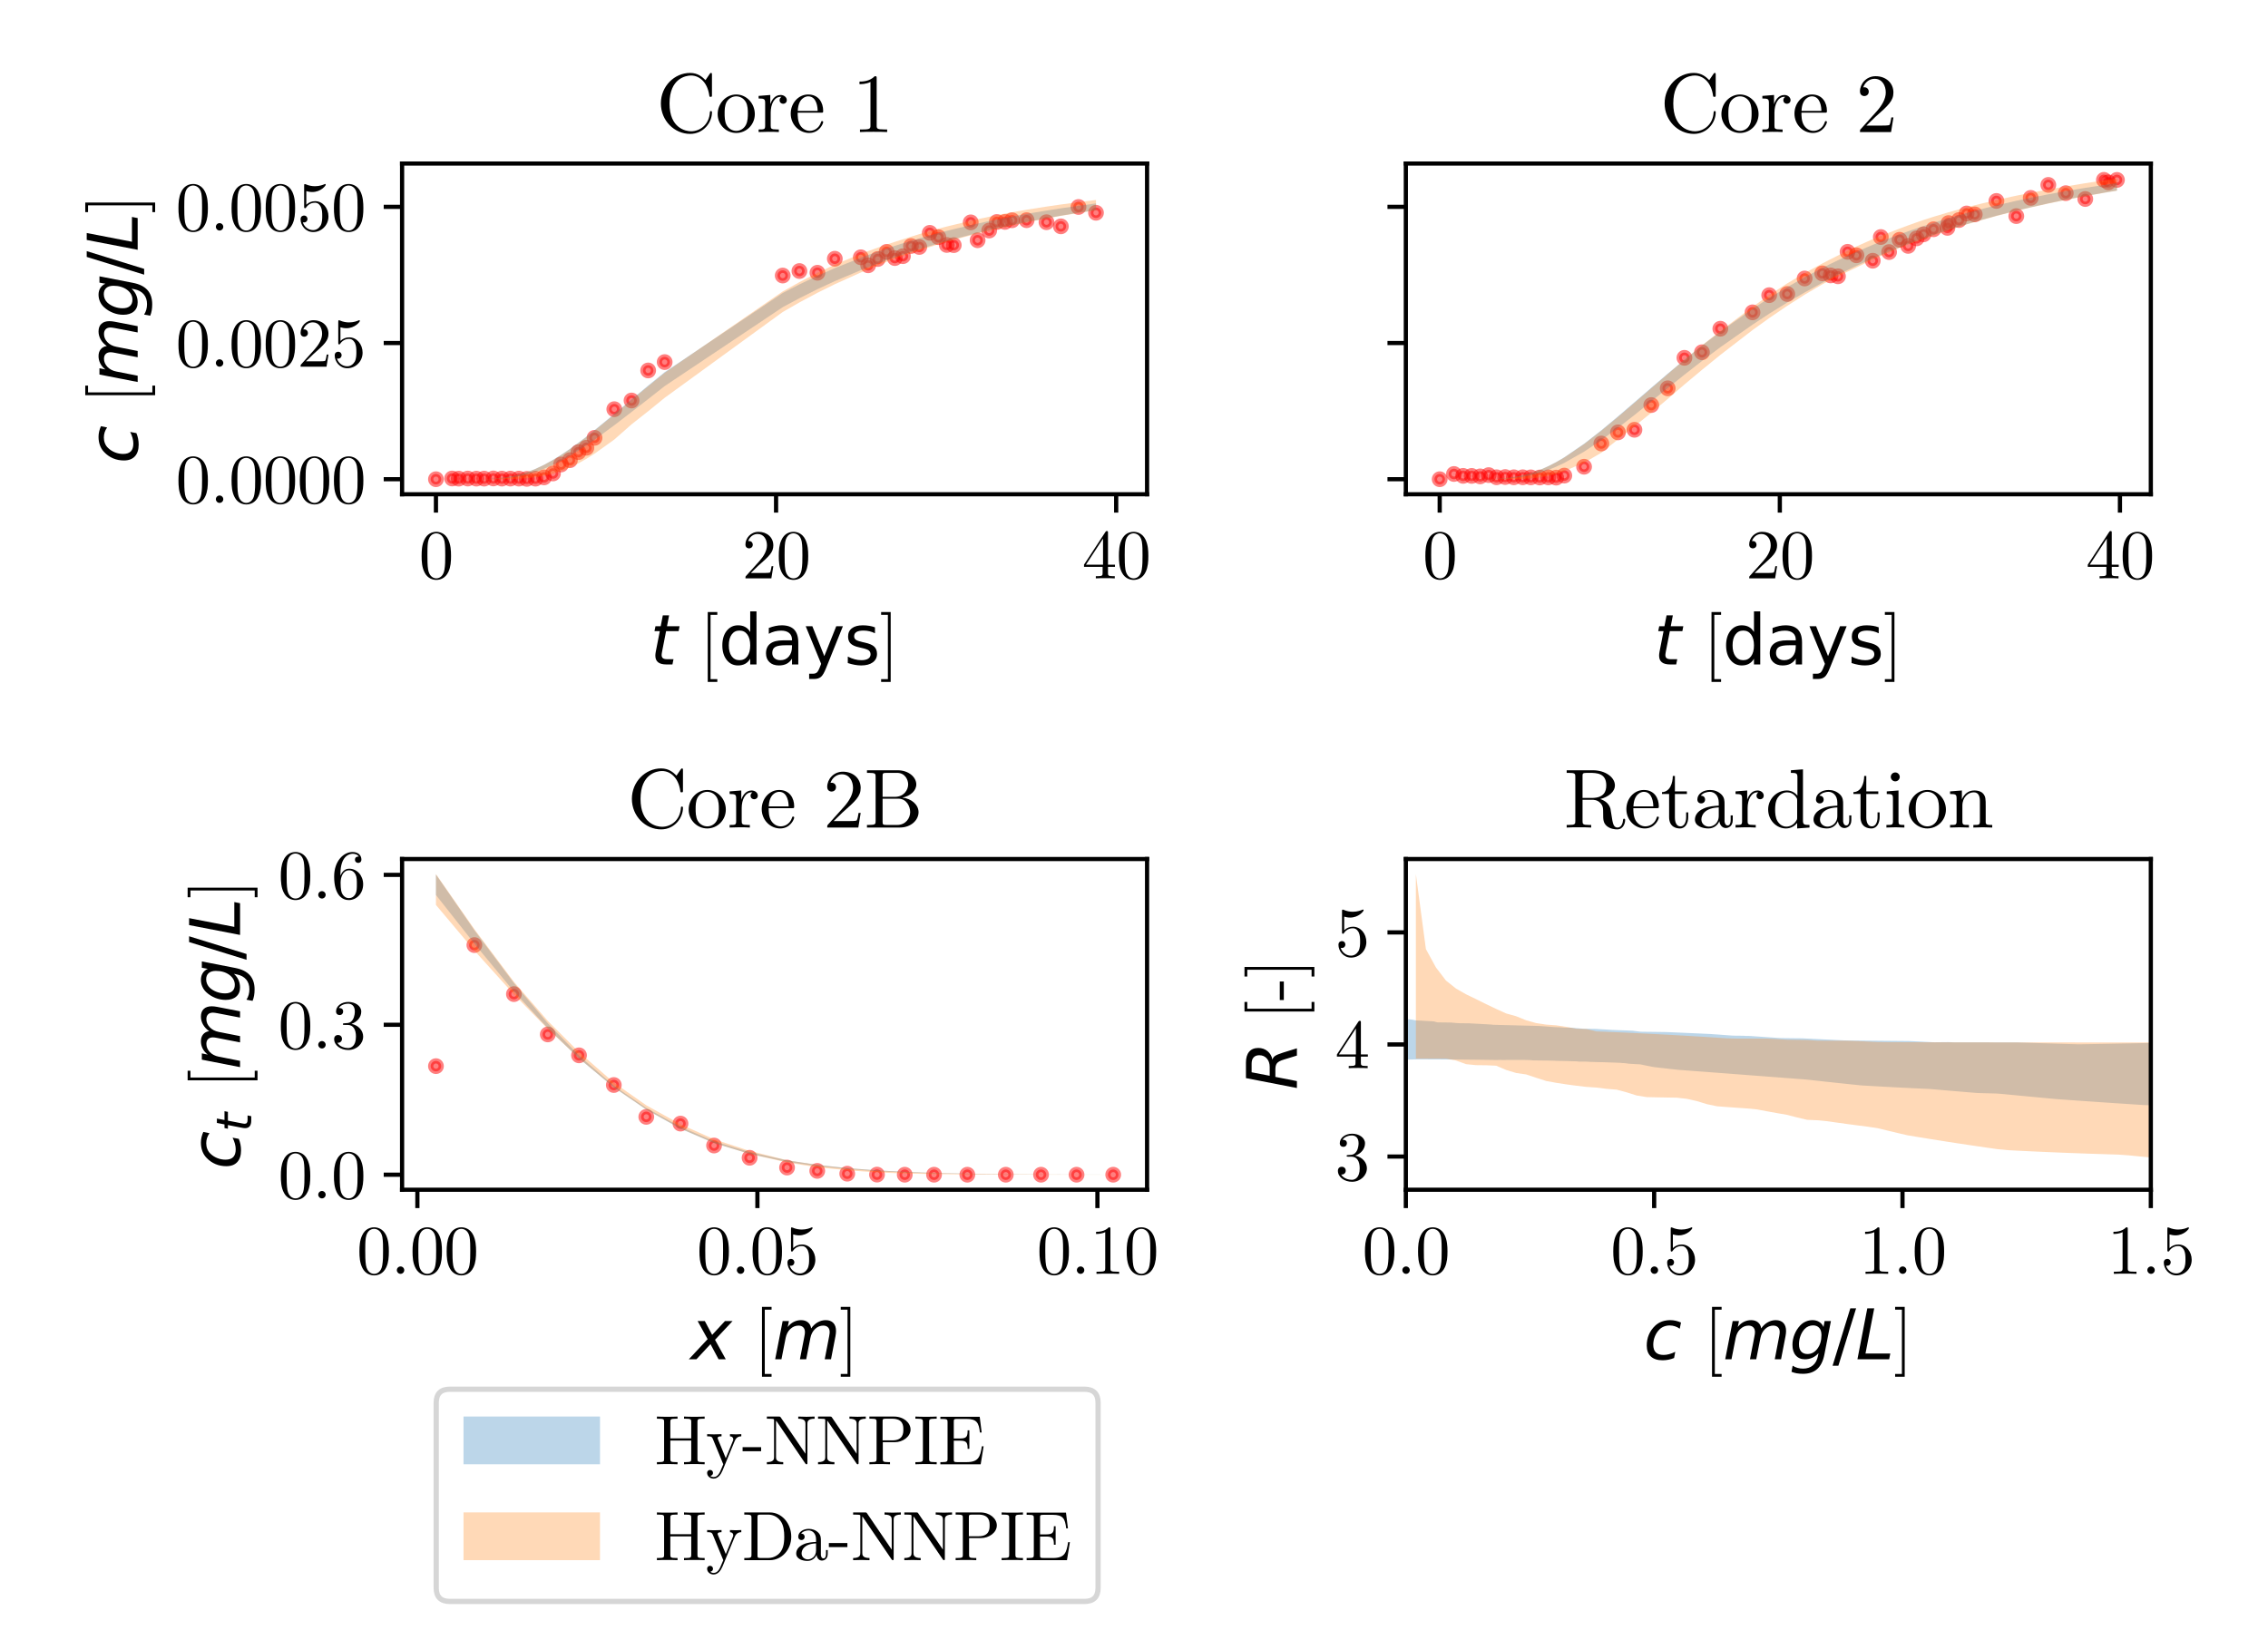<?xml version="1.0" encoding="utf-8" standalone="no"?>
<!DOCTYPE svg PUBLIC "-//W3C//DTD SVG 1.1//EN"
  "http://www.w3.org/Graphics/SVG/1.1/DTD/svg11.dtd">
<svg xmlns:xlink="http://www.w3.org/1999/xlink" width="432pt" height="310.5pt" viewBox="0 0 432 310.5" xmlns="http://www.w3.org/2000/svg" version="1.1">
 <defs>
  <style type="text/css">*{stroke-linejoin: round; stroke-linecap: butt}</style>
 </defs>
 <g id="figure_1">
  <g id="patch_1">
   <path d="M 0 310.5 
L 432 310.5 
L 432 0 
L 0 0 
z
" style="fill: #ffffff"/>
  </g>
  <g id="axes_1">
   <g id="patch_2">
    <path d="M 76.588 94.157 
L 218.489 94.157 
L 218.489 31.155 
L 76.588 31.155 
z
" style="fill: #ffffff"/>
   </g>
   <g id="PathCollection_1">
    <defs>
     <path id="mb055ffb8b9" d="M 0 1 
C 0.265 1 0.52 0.895 0.707 0.707 
C 0.895 0.52 1 0.265 1 0 
C 1 -0.265 0.895 -0.52 0.707 -0.707 
C 0.52 -0.895 0.265 -1 0 -1 
C -0.265 -1 -0.52 -0.895 -0.707 -0.707 
C -0.895 -0.52 -1 -0.265 -1 0 
C -1 0.265 -0.895 0.52 -0.707 0.707 
C -0.52 0.895 -0.265 1 0 1 
z
" style="stroke: #ff0000; stroke-opacity: 0.5"/>
    </defs>
    <g clip-path="url(#pc5b4d2b302)">
     <use xlink:href="#mb055ffb8b9" x="83.038" y="91.293" style="fill: #ff0000; fill-opacity: 0.5; stroke: #ff0000; stroke-opacity: 0.5"/>
     <use xlink:href="#mb055ffb8b9" x="86.112" y="91.157" style="fill: #ff0000; fill-opacity: 0.5; stroke: #ff0000; stroke-opacity: 0.5"/>
     <use xlink:href="#mb055ffb8b9" x="87.371" y="91.185" style="fill: #ff0000; fill-opacity: 0.5; stroke: #ff0000; stroke-opacity: 0.5"/>
     <use xlink:href="#mb055ffb8b9" x="89.092" y="91.164" style="fill: #ff0000; fill-opacity: 0.5; stroke: #ff0000; stroke-opacity: 0.5"/>
     <use xlink:href="#mb055ffb8b9" x="90.734" y="91.181" style="fill: #ff0000; fill-opacity: 0.5; stroke: #ff0000; stroke-opacity: 0.5"/>
     <use xlink:href="#mb055ffb8b9" x="92.219" y="91.181" style="fill: #ff0000; fill-opacity: 0.5; stroke: #ff0000; stroke-opacity: 0.5"/>
     <use xlink:href="#mb055ffb8b9" x="93.971" y="91.146" style="fill: #ff0000; fill-opacity: 0.5; stroke: #ff0000; stroke-opacity: 0.5"/>
     <use xlink:href="#mb055ffb8b9" x="95.6" y="91.177" style="fill: #ff0000; fill-opacity: 0.5; stroke: #ff0000; stroke-opacity: 0.5"/>
     <use xlink:href="#mb055ffb8b9" x="97.22" y="91.176" style="fill: #ff0000; fill-opacity: 0.5; stroke: #ff0000; stroke-opacity: 0.5"/>
     <use xlink:href="#mb055ffb8b9" x="98.839" y="91.178" style="fill: #ff0000; fill-opacity: 0.5; stroke: #ff0000; stroke-opacity: 0.5"/>
     <use xlink:href="#mb055ffb8b9" x="100.344" y="91.228" style="fill: #ff0000; fill-opacity: 0.5; stroke: #ff0000; stroke-opacity: 0.5"/>
     <use xlink:href="#mb055ffb8b9" x="101.993" y="91.186" style="fill: #ff0000; fill-opacity: 0.5; stroke: #ff0000; stroke-opacity: 0.5"/>
     <use xlink:href="#mb055ffb8b9" x="103.624" y="90.941" style="fill: #ff0000; fill-opacity: 0.5; stroke: #ff0000; stroke-opacity: 0.5"/>
     <use xlink:href="#mb055ffb8b9" x="105.331" y="90.198" style="fill: #ff0000; fill-opacity: 0.5; stroke: #ff0000; stroke-opacity: 0.5"/>
     <use xlink:href="#mb055ffb8b9" x="106.861" y="88.492" style="fill: #ff0000; fill-opacity: 0.5; stroke: #ff0000; stroke-opacity: 0.5"/>
     <use xlink:href="#mb055ffb8b9" x="108.557" y="87.665" style="fill: #ff0000; fill-opacity: 0.5; stroke: #ff0000; stroke-opacity: 0.5"/>
     <use xlink:href="#mb055ffb8b9" x="110.181" y="86.129" style="fill: #ff0000; fill-opacity: 0.5; stroke: #ff0000; stroke-opacity: 0.5"/>
     <use xlink:href="#mb055ffb8b9" x="111.693" y="85.302" style="fill: #ff0000; fill-opacity: 0.5; stroke: #ff0000; stroke-opacity: 0.5"/>
     <use xlink:href="#mb055ffb8b9" x="113.243" y="83.409" style="fill: #ff0000; fill-opacity: 0.5; stroke: #ff0000; stroke-opacity: 0.5"/>
     <use xlink:href="#mb055ffb8b9" x="117.006" y="77.951" style="fill: #ff0000; fill-opacity: 0.5; stroke: #ff0000; stroke-opacity: 0.5"/>
     <use xlink:href="#mb055ffb8b9" x="120.292" y="76.296" style="fill: #ff0000; fill-opacity: 0.5; stroke: #ff0000; stroke-opacity: 0.5"/>
     <use xlink:href="#mb055ffb8b9" x="123.462" y="70.572" style="fill: #ff0000; fill-opacity: 0.5; stroke: #ff0000; stroke-opacity: 0.5"/>
     <use xlink:href="#mb055ffb8b9" x="126.602" y="68.979" style="fill: #ff0000; fill-opacity: 0.5; stroke: #ff0000; stroke-opacity: 0.5"/>
     <use xlink:href="#mb055ffb8b9" x="149.088" y="52.492" style="fill: #ff0000; fill-opacity: 0.5; stroke: #ff0000; stroke-opacity: 0.5"/>
     <use xlink:href="#mb055ffb8b9" x="152.267" y="51.63" style="fill: #ff0000; fill-opacity: 0.5; stroke: #ff0000; stroke-opacity: 0.5"/>
     <use xlink:href="#mb055ffb8b9" x="155.704" y="51.958" style="fill: #ff0000; fill-opacity: 0.5; stroke: #ff0000; stroke-opacity: 0.5"/>
     <use xlink:href="#mb055ffb8b9" x="159.013" y="49.29" style="fill: #ff0000; fill-opacity: 0.5; stroke: #ff0000; stroke-opacity: 0.5"/>
     <use xlink:href="#mb055ffb8b9" x="163.962" y="49.015" style="fill: #ff0000; fill-opacity: 0.5; stroke: #ff0000; stroke-opacity: 0.5"/>
     <use xlink:href="#mb055ffb8b9" x="165.365" y="50.541" style="fill: #ff0000; fill-opacity: 0.5; stroke: #ff0000; stroke-opacity: 0.5"/>
     <use xlink:href="#mb055ffb8b9" x="167.192" y="49.34" style="fill: #ff0000; fill-opacity: 0.5; stroke: #ff0000; stroke-opacity: 0.5"/>
     <use xlink:href="#mb055ffb8b9" x="168.877" y="47.982" style="fill: #ff0000; fill-opacity: 0.5; stroke: #ff0000; stroke-opacity: 0.5"/>
     <use xlink:href="#mb055ffb8b9" x="170.442" y="49.163" style="fill: #ff0000; fill-opacity: 0.5; stroke: #ff0000; stroke-opacity: 0.5"/>
     <use xlink:href="#mb055ffb8b9" x="171.988" y="48.8" style="fill: #ff0000; fill-opacity: 0.5; stroke: #ff0000; stroke-opacity: 0.5"/>
     <use xlink:href="#mb055ffb8b9" x="173.524" y="46.863" style="fill: #ff0000; fill-opacity: 0.5; stroke: #ff0000; stroke-opacity: 0.5"/>
     <use xlink:href="#mb055ffb8b9" x="175.101" y="47.049" style="fill: #ff0000; fill-opacity: 0.5; stroke: #ff0000; stroke-opacity: 0.5"/>
     <use xlink:href="#mb055ffb8b9" x="177.098" y="44.356" style="fill: #ff0000; fill-opacity: 0.5; stroke: #ff0000; stroke-opacity: 0.5"/>
     <use xlink:href="#mb055ffb8b9" x="178.734" y="45.183" style="fill: #ff0000; fill-opacity: 0.5; stroke: #ff0000; stroke-opacity: 0.5"/>
     <use xlink:href="#mb055ffb8b9" x="180.338" y="46.667" style="fill: #ff0000; fill-opacity: 0.5; stroke: #ff0000; stroke-opacity: 0.5"/>
     <use xlink:href="#mb055ffb8b9" x="181.669" y="46.701" style="fill: #ff0000; fill-opacity: 0.5; stroke: #ff0000; stroke-opacity: 0.5"/>
     <use xlink:href="#mb055ffb8b9" x="184.9" y="42.358" style="fill: #ff0000; fill-opacity: 0.5; stroke: #ff0000; stroke-opacity: 0.5"/>
     <use xlink:href="#mb055ffb8b9" x="186.213" y="45.767" style="fill: #ff0000; fill-opacity: 0.5; stroke: #ff0000; stroke-opacity: 0.5"/>
     <use xlink:href="#mb055ffb8b9" x="188.418" y="43.917" style="fill: #ff0000; fill-opacity: 0.5; stroke: #ff0000; stroke-opacity: 0.5"/>
     <use xlink:href="#mb055ffb8b9" x="189.869" y="42.285" style="fill: #ff0000; fill-opacity: 0.5; stroke: #ff0000; stroke-opacity: 0.5"/>
     <use xlink:href="#mb055ffb8b9" x="191.421" y="42.275" style="fill: #ff0000; fill-opacity: 0.5; stroke: #ff0000; stroke-opacity: 0.5"/>
     <use xlink:href="#mb055ffb8b9" x="192.771" y="41.961" style="fill: #ff0000; fill-opacity: 0.5; stroke: #ff0000; stroke-opacity: 0.5"/>
     <use xlink:href="#mb055ffb8b9" x="195.544" y="41.948" style="fill: #ff0000; fill-opacity: 0.5; stroke: #ff0000; stroke-opacity: 0.5"/>
     <use xlink:href="#mb055ffb8b9" x="199.332" y="42.332" style="fill: #ff0000; fill-opacity: 0.5; stroke: #ff0000; stroke-opacity: 0.5"/>
     <use xlink:href="#mb055ffb8b9" x="202.072" y="43.121" style="fill: #ff0000; fill-opacity: 0.5; stroke: #ff0000; stroke-opacity: 0.5"/>
     <use xlink:href="#mb055ffb8b9" x="205.428" y="39.431" style="fill: #ff0000; fill-opacity: 0.5; stroke: #ff0000; stroke-opacity: 0.5"/>
     <use xlink:href="#mb055ffb8b9" x="208.76" y="40.532" style="fill: #ff0000; fill-opacity: 0.5; stroke: #ff0000; stroke-opacity: 0.5"/>
    </g>
   </g>
   <g id="PolyCollection_1">
    <path d="M 83.038 91.293 
L 83.038 91.293 
L 86.112 91.293 
L 87.371 91.293 
L 89.092 91.293 
L 90.734 91.29 
L 92.219 91.278 
L 93.971 91.236 
L 95.6 91.145 
L 97.22 90.981 
L 98.839 90.722 
L 100.344 90.385 
L 101.993 89.901 
L 103.624 89.305 
L 105.331 88.559 
L 106.861 87.791 
L 108.557 86.835 
L 110.181 85.838 
L 111.693 84.848 
L 113.243 83.78 
L 117.006 81.013 
L 120.292 78.486 
L 123.462 76.022 
L 126.602 73.552 
L 149.088 58.517 
L 152.267 56.819 
L 155.704 55.093 
L 159.013 53.556 
L 163.962 51.469 
L 165.365 50.91 
L 167.192 50.217 
L 168.877 49.599 
L 170.442 49.042 
L 171.988 48.51 
L 173.524 47.999 
L 175.101 47.492 
L 177.098 46.876 
L 178.734 46.391 
L 180.338 45.933 
L 181.669 45.564 
L 184.9 44.71 
L 186.213 44.38 
L 188.418 43.847 
L 189.869 43.511 
L 191.421 43.164 
L 192.771 42.871 
L 195.544 42.298 
L 199.332 41.572 
L 202.072 41.084 
L 205.428 40.528 
L 208.76 40.018 
L 208.76 38.753 
L 208.76 38.753 
L 205.428 39.203 
L 202.072 39.687 
L 199.332 40.111 
L 195.544 40.745 
L 192.771 41.249 
L 191.421 41.508 
L 189.869 41.816 
L 188.418 42.114 
L 186.213 42.594 
L 184.9 42.889 
L 181.669 43.653 
L 180.338 43.987 
L 178.734 44.403 
L 177.098 44.844 
L 175.101 45.408 
L 173.524 45.874 
L 171.988 46.347 
L 170.442 46.833 
L 168.877 47.348 
L 167.192 47.926 
L 165.365 48.577 
L 163.962 49.099 
L 159.013 51.081 
L 155.704 52.538 
L 152.267 54.18 
L 149.088 55.816 
L 126.602 70.893 
L 123.462 73.451 
L 120.292 76.094 
L 117.006 78.851 
L 113.243 81.947 
L 111.693 83.174 
L 110.181 84.328 
L 108.557 85.507 
L 106.861 86.655 
L 105.331 87.6 
L 103.624 88.543 
L 101.993 89.316 
L 100.344 89.961 
L 98.839 90.425 
L 97.22 90.796 
L 95.6 91.044 
L 93.971 91.19 
L 92.219 91.263 
L 90.734 91.286 
L 89.092 91.292 
L 87.371 91.293 
L 86.112 91.293 
L 83.038 91.293 
z
" clip-path="url(#pc5b4d2b302)" style="fill: #1f77b4; fill-opacity: 0.3"/>
   </g>
   <g id="PolyCollection_2">
    <path d="M 83.038 91.293 
L 83.038 91.293 
L 86.112 91.293 
L 87.371 91.293 
L 89.092 91.293 
L 90.734 91.293 
L 92.219 91.293 
L 93.971 91.289 
L 95.6 91.279 
L 97.22 91.252 
L 98.839 91.19 
L 100.344 91.088 
L 101.993 90.906 
L 103.624 90.633 
L 105.331 90.225 
L 106.861 89.739 
L 108.557 89.059 
L 110.181 88.265 
L 111.693 87.404 
L 113.243 86.426 
L 117.006 83.738 
L 120.292 80.843 
L 123.462 78.342 
L 126.602 75.785 
L 149.088 59.439 
L 152.267 57.615 
L 155.704 55.78 
L 159.013 54.144 
L 163.962 51.914 
L 165.365 51.313 
L 167.192 50.554 
L 168.877 49.881 
L 170.442 49.279 
L 171.988 48.736 
L 173.524 48.225 
L 175.101 47.72 
L 177.098 47.063 
L 178.734 46.538 
L 180.338 46.064 
L 181.669 45.692 
L 184.9 44.836 
L 186.213 44.505 
L 188.418 43.966 
L 189.869 43.621 
L 191.421 43.254 
L 192.771 42.957 
L 195.544 42.374 
L 199.332 41.62 
L 202.072 41.132 
L 205.428 40.576 
L 208.76 40.059 
L 208.76 38.099 
L 208.76 38.099 
L 205.428 38.508 
L 202.072 38.957 
L 199.332 39.354 
L 195.544 39.955 
L 192.771 40.435 
L 191.421 40.69 
L 189.869 40.995 
L 188.418 41.291 
L 186.213 41.765 
L 184.9 42.061 
L 181.669 42.832 
L 180.338 43.154 
L 178.734 43.569 
L 177.098 44.024 
L 175.101 44.608 
L 173.524 45.092 
L 171.988 45.583 
L 170.442 46.078 
L 168.877 46.596 
L 167.192 47.176 
L 165.365 47.836 
L 163.962 48.365 
L 159.013 50.411 
L 155.704 51.98 
L 152.267 53.75 
L 149.088 55.522 
L 126.602 71.019 
L 123.462 73.568 
L 120.292 76.2 
L 117.006 78.949 
L 113.243 82.026 
L 111.693 83.245 
L 110.181 84.391 
L 108.557 85.561 
L 106.861 86.7 
L 105.331 87.638 
L 103.624 88.57 
L 101.993 89.337 
L 100.344 89.974 
L 98.839 90.435 
L 97.22 90.802 
L 95.6 91.047 
L 93.971 91.191 
L 92.219 91.264 
L 90.734 91.286 
L 89.092 91.292 
L 87.371 91.293 
L 86.112 91.293 
L 83.038 91.293 
z
" clip-path="url(#pc5b4d2b302)" style="fill: #ff7f0e; fill-opacity: 0.3"/>
   </g>
   <g id="matplotlib.axis_1">
    <g id="xtick_1">
     <g id="line2d_1">
      <defs>
       <path id="m1f804409e1" d="M 0 0 
L 0 3.5 
" style="stroke: #000000; stroke-width: 0.8"/>
      </defs>
      <g>
       <use xlink:href="#m1f804409e1" x="83.038" y="94.157" style="stroke: #000000; stroke-width: 0.8"/>
      </g>
     </g>
     <g id="text_1">
      <!-- 0 -->
      <g transform="translate(79.788 110.18) scale(0.13 -0.13)">
       <defs>
        <path id="LMRoman10-Regular-30" d="M 2944 2048 
C 2944 2560 2912 3072 2688 3546 
C 2394 4160 1869 4262 1600 4262 
C 1216 4262 749 4096 486 3501 
C 282 3059 250 2560 250 2048 
C 250 1568 275 992 538 506 
C 813 -13 1280 -141 1594 -141 
C 1939 -141 2426 -6 2707 602 
C 2912 1043 2944 1542 2944 2048 
z
M 2413 2125 
C 2413 1645 2413 1210 2342 800 
C 2246 192 1882 0 1594 0 
C 1344 0 966 160 851 774 
C 781 1158 781 1747 781 2125 
C 781 2534 781 2957 832 3302 
C 954 4064 1434 4122 1594 4122 
C 1805 4122 2227 4006 2349 3373 
C 2413 3014 2413 2528 2413 2125 
z
" transform="scale(0.016)"/>
       </defs>
       <use xlink:href="#LMRoman10-Regular-30"/>
      </g>
     </g>
    </g>
    <g id="xtick_2">
     <g id="line2d_2">
      <g>
       <use xlink:href="#m1f804409e1" x="147.822" y="94.157" style="stroke: #000000; stroke-width: 0.8"/>
      </g>
     </g>
     <g id="text_2">
      <!-- 20 -->
      <g transform="translate(141.322 110.18) scale(0.13 -0.13)">
       <defs>
        <path id="LMRoman10-Regular-32" d="M 2874 1114 
L 2714 1114 
C 2682 922 2637 640 2573 544 
C 2528 493 2106 493 1965 493 
L 813 493 
L 1491 1152 
C 2490 2035 2874 2381 2874 3021 
C 2874 3750 2298 4262 1517 4262 
C 794 4262 320 3674 320 3104 
C 320 2746 640 2746 659 2746 
C 768 2746 992 2822 992 3085 
C 992 3251 877 3418 653 3418 
C 602 3418 589 3418 570 3411 
C 717 3827 1062 4064 1434 4064 
C 2016 4064 2291 3546 2291 3021 
C 2291 2509 1971 2003 1619 1606 
L 390 237 
C 320 166 320 154 320 0 
L 2694 0 
L 2874 1114 
z
" transform="scale(0.016)"/>
       </defs>
       <use xlink:href="#LMRoman10-Regular-32"/>
       <use xlink:href="#LMRoman10-Regular-30" x="50"/>
      </g>
     </g>
    </g>
    <g id="xtick_3">
     <g id="line2d_3">
      <g>
       <use xlink:href="#m1f804409e1" x="212.607" y="94.157" style="stroke: #000000; stroke-width: 0.8"/>
      </g>
     </g>
     <g id="text_3">
      <!-- 40 -->
      <g transform="translate(206.107 110.18) scale(0.13 -0.13)">
       <defs>
        <path id="LMRoman10-Regular-34" d="M 3014 1056 
L 3014 1254 
L 2374 1254 
L 2374 4166 
C 2374 4294 2374 4333 2272 4333 
C 2214 4333 2195 4333 2144 4256 
L 179 1254 
L 179 1056 
L 1882 1056 
L 1882 499 
C 1882 269 1869 198 1395 198 
L 1261 198 
L 1261 0 
C 1523 19 1856 19 2125 19 
C 2394 19 2733 19 2995 0 
L 2995 198 
L 2861 198 
C 2387 198 2374 269 2374 499 
L 2374 1056 
L 3014 1056 
z
M 1920 1254 
L 358 1254 
L 1920 3642 
L 1920 1254 
z
" transform="scale(0.016)"/>
       </defs>
       <use xlink:href="#LMRoman10-Regular-34"/>
       <use xlink:href="#LMRoman10-Regular-30" x="50"/>
      </g>
     </g>
    </g>
    <g id="text_4">
     <!-- $t$ [$\text{days}$] -->
     <g transform="translate(123.813 126.582) scale(0.13 -0.13)">
      <defs>
       <path id="DejaVuSans-Oblique-74" d="M 2706 3500 
L 2619 3053 
L 1472 3053 
L 1100 1153 
Q 1081 1047 1072 975 
Q 1063 903 1063 863 
Q 1063 663 1183 572 
Q 1303 481 1569 481 
L 2150 481 
L 2053 0 
L 1503 0 
Q 991 0 739 200 
Q 488 400 488 806 
Q 488 878 497 964 
Q 506 1050 525 1153 
L 897 3053 
L 409 3053 
L 500 3500 
L 978 3500 
L 1172 4494 
L 1747 4494 
L 1556 3500 
L 2706 3500 
z
" transform="scale(0.016)"/>
       <path id="LMRoman10-Regular-20" transform="scale(0.016)"/>
       <path id="LMRoman10-Regular-5b" d="M 1632 -1600 
L 1632 -1344 
L 1011 -1344 
L 1011 4544 
L 1632 4544 
L 1632 4800 
L 755 4800 
L 755 -1600 
L 1632 -1600 
z
" transform="scale(0.016)"/>
       <path id="DejaVuSans-64" d="M 2906 2969 
L 2906 4863 
L 3481 4863 
L 3481 0 
L 2906 0 
L 2906 525 
Q 2725 213 2448 61 
Q 2172 -91 1784 -91 
Q 1150 -91 751 415 
Q 353 922 353 1747 
Q 353 2572 751 3078 
Q 1150 3584 1784 3584 
Q 2172 3584 2448 3432 
Q 2725 3281 2906 2969 
z
M 947 1747 
Q 947 1113 1208 752 
Q 1469 391 1925 391 
Q 2381 391 2643 752 
Q 2906 1113 2906 1747 
Q 2906 2381 2643 2742 
Q 2381 3103 1925 3103 
Q 1469 3103 1208 2742 
Q 947 2381 947 1747 
z
" transform="scale(0.016)"/>
       <path id="DejaVuSans-61" d="M 2194 1759 
Q 1497 1759 1228 1600 
Q 959 1441 959 1056 
Q 959 750 1161 570 
Q 1363 391 1709 391 
Q 2188 391 2477 730 
Q 2766 1069 2766 1631 
L 2766 1759 
L 2194 1759 
z
M 3341 1997 
L 3341 0 
L 2766 0 
L 2766 531 
Q 2569 213 2275 61 
Q 1981 -91 1556 -91 
Q 1019 -91 701 211 
Q 384 513 384 1019 
Q 384 1609 779 1909 
Q 1175 2209 1959 2209 
L 2766 2209 
L 2766 2266 
Q 2766 2663 2505 2880 
Q 2244 3097 1772 3097 
Q 1472 3097 1187 3025 
Q 903 2953 641 2809 
L 641 3341 
Q 956 3463 1253 3523 
Q 1550 3584 1831 3584 
Q 2591 3584 2966 3190 
Q 3341 2797 3341 1997 
z
" transform="scale(0.016)"/>
       <path id="DejaVuSans-79" d="M 2059 -325 
Q 1816 -950 1584 -1140 
Q 1353 -1331 966 -1331 
L 506 -1331 
L 506 -850 
L 844 -850 
Q 1081 -850 1212 -737 
Q 1344 -625 1503 -206 
L 1606 56 
L 191 3500 
L 800 3500 
L 1894 763 
L 2988 3500 
L 3597 3500 
L 2059 -325 
z
" transform="scale(0.016)"/>
       <path id="DejaVuSans-73" d="M 2834 3397 
L 2834 2853 
Q 2591 2978 2328 3040 
Q 2066 3103 1784 3103 
Q 1356 3103 1142 2972 
Q 928 2841 928 2578 
Q 928 2378 1081 2264 
Q 1234 2150 1697 2047 
L 1894 2003 
Q 2506 1872 2764 1633 
Q 3022 1394 3022 966 
Q 3022 478 2636 193 
Q 2250 -91 1575 -91 
Q 1294 -91 989 -36 
Q 684 19 347 128 
L 347 722 
Q 666 556 975 473 
Q 1284 391 1588 391 
Q 1994 391 2212 530 
Q 2431 669 2431 922 
Q 2431 1156 2273 1281 
Q 2116 1406 1581 1522 
L 1381 1569 
Q 847 1681 609 1914 
Q 372 2147 372 2553 
Q 372 3047 722 3315 
Q 1072 3584 1716 3584 
Q 2034 3584 2315 3537 
Q 2597 3491 2834 3397 
z
" transform="scale(0.016)"/>
       <path id="LMRoman10-Regular-5d" d="M 1018 -1600 
L 1018 4800 
L 141 4800 
L 141 4544 
L 762 4544 
L 762 -1344 
L 141 -1344 
L 141 -1600 
L 1018 -1600 
z
" transform="scale(0.016)"/>
      </defs>
      <use xlink:href="#DejaVuSans-Oblique-74" transform="translate(0 0.016)"/>
      <use xlink:href="#LMRoman10-Regular-20" transform="translate(39.209 0.016)"/>
      <use xlink:href="#LMRoman10-Regular-5b" transform="translate(72.509 0.016)"/>
      <use xlink:href="#DejaVuSans-64" transform="translate(100.309 0.016)"/>
      <use xlink:href="#DejaVuSans-61" transform="translate(163.786 0.016)"/>
      <use xlink:href="#DejaVuSans-79" transform="translate(225.065 0.016)"/>
      <use xlink:href="#DejaVuSans-73" transform="translate(284.245 0.016)"/>
      <use xlink:href="#LMRoman10-Regular-5d" transform="translate(336.344 0.016)"/>
     </g>
    </g>
   </g>
   <g id="matplotlib.axis_2">
    <g id="ytick_1">
     <g id="line2d_4">
      <defs>
       <path id="mccaea9aebc" d="M 0 0 
L -3.5 0 
" style="stroke: #000000; stroke-width: 0.8"/>
      </defs>
      <g>
       <use xlink:href="#mccaea9aebc" x="76.588" y="91.293" style="stroke: #000000; stroke-width: 0.8"/>
      </g>
     </g>
     <g id="text_5">
      <!-- 0.0000 -->
      <g transform="translate(33.474 95.805) scale(0.13 -0.13)">
       <defs>
        <path id="LMRoman10-Regular-2e" d="M 1229 339 
C 1229 525 1075 678 890 678 
C 704 678 550 525 550 339 
C 550 154 704 0 890 0 
C 1075 0 1229 154 1229 339 
z
" transform="scale(0.016)"/>
       </defs>
       <use xlink:href="#LMRoman10-Regular-30"/>
       <use xlink:href="#LMRoman10-Regular-2e" x="50"/>
       <use xlink:href="#LMRoman10-Regular-30" x="77.8"/>
       <use xlink:href="#LMRoman10-Regular-30" x="127.8"/>
       <use xlink:href="#LMRoman10-Regular-30" x="177.8"/>
       <use xlink:href="#LMRoman10-Regular-30" x="227.8"/>
      </g>
     </g>
    </g>
    <g id="ytick_2">
     <g id="line2d_5">
      <g>
       <use xlink:href="#mccaea9aebc" x="76.588" y="65.349" style="stroke: #000000; stroke-width: 0.8"/>
      </g>
     </g>
     <g id="text_6">
      <!-- 0.0025 -->
      <g transform="translate(33.474 69.86) scale(0.13 -0.13)">
       <defs>
        <path id="LMRoman10-Regular-35" d="M 2874 1286 
C 2874 2048 2349 2688 1658 2688 
C 1350 2688 1075 2586 845 2362 
L 845 3610 
C 973 3571 1184 3526 1389 3526 
C 2176 3526 2624 4109 2624 4192 
C 2624 4230 2605 4262 2560 4262 
C 2560 4262 2541 4262 2509 4243 
C 2381 4186 2067 4058 1638 4058 
C 1382 4058 1088 4102 787 4237 
C 736 4256 710 4256 710 4256 
C 646 4256 646 4205 646 4102 
L 646 2208 
C 646 2093 646 2042 736 2042 
C 781 2042 794 2061 819 2099 
C 890 2202 1126 2547 1645 2547 
C 1978 2547 2138 2253 2189 2138 
C 2291 1901 2304 1651 2304 1331 
C 2304 1107 2304 723 2150 454 
C 1997 205 1760 38 1466 38 
C 998 38 634 378 525 755 
C 544 749 563 742 634 742 
C 845 742 954 902 954 1056 
C 954 1210 845 1370 634 1370 
C 544 1370 320 1325 320 1030 
C 320 480 762 -141 1478 -141 
C 2221 -141 2874 474 2874 1286 
z
" transform="scale(0.016)"/>
       </defs>
       <use xlink:href="#LMRoman10-Regular-30"/>
       <use xlink:href="#LMRoman10-Regular-2e" x="50"/>
       <use xlink:href="#LMRoman10-Regular-30" x="77.8"/>
       <use xlink:href="#LMRoman10-Regular-30" x="127.8"/>
       <use xlink:href="#LMRoman10-Regular-32" x="177.8"/>
       <use xlink:href="#LMRoman10-Regular-35" x="227.8"/>
      </g>
     </g>
    </g>
    <g id="ytick_3">
     <g id="line2d_6">
      <g>
       <use xlink:href="#mccaea9aebc" x="76.588" y="39.405" style="stroke: #000000; stroke-width: 0.8"/>
      </g>
     </g>
     <g id="text_7">
      <!-- 0.0050 -->
      <g transform="translate(33.474 43.916) scale(0.13 -0.13)">
       <use xlink:href="#LMRoman10-Regular-30"/>
       <use xlink:href="#LMRoman10-Regular-2e" x="50"/>
       <use xlink:href="#LMRoman10-Regular-30" x="77.8"/>
       <use xlink:href="#LMRoman10-Regular-30" x="127.8"/>
       <use xlink:href="#LMRoman10-Regular-35" x="177.8"/>
       <use xlink:href="#LMRoman10-Regular-30" x="227.8"/>
      </g>
     </g>
    </g>
    <g id="text_8">
     <!-- $c$ [$mg/L$] -->
     <g transform="translate(26.224 88.331) rotate(-90) scale(0.13 -0.13)">
      <defs>
       <path id="DejaVuSans-Oblique-63" d="M 3431 3366 
L 3316 2797 
Q 3109 2947 2876 3022 
Q 2644 3097 2394 3097 
Q 2119 3097 1870 3000 
Q 1622 2903 1453 2725 
Q 1184 2453 1037 2087 
Q 891 1722 891 1331 
Q 891 859 1127 628 
Q 1363 397 1844 397 
Q 2081 397 2348 469 
Q 2616 541 2906 684 
L 2797 116 
Q 2547 13 2283 -39 
Q 2019 -91 1741 -91 
Q 1044 -91 669 257 
Q 294 606 294 1253 
Q 294 1797 489 2255 
Q 684 2713 1069 3078 
Q 1331 3328 1684 3456 
Q 2038 3584 2456 3584 
Q 2700 3584 2940 3529 
Q 3181 3475 3431 3366 
z
" transform="scale(0.016)"/>
       <path id="DejaVuSans-Oblique-6d" d="M 5747 2113 
L 5338 0 
L 4763 0 
L 5166 2094 
Q 5191 2228 5203 2325 
Q 5216 2422 5216 2491 
Q 5216 2772 5059 2928 
Q 4903 3084 4622 3084 
Q 4203 3084 3875 2770 
Q 3547 2456 3450 1953 
L 3066 0 
L 2491 0 
L 2900 2094 
Q 2925 2209 2937 2307 
Q 2950 2406 2950 2484 
Q 2950 2769 2794 2926 
Q 2638 3084 2363 3084 
Q 1938 3084 1609 2770 
Q 1281 2456 1184 1953 
L 800 0 
L 225 0 
L 909 3500 
L 1484 3500 
L 1375 2956 
Q 1609 3263 1923 3423 
Q 2238 3584 2597 3584 
Q 2978 3584 3223 3384 
Q 3469 3184 3519 2828 
Q 3781 3197 4126 3390 
Q 4472 3584 4856 3584 
Q 5306 3584 5551 3325 
Q 5797 3066 5797 2591 
Q 5797 2488 5784 2364 
Q 5772 2241 5747 2113 
z
" transform="scale(0.016)"/>
       <path id="DejaVuSans-Oblique-67" d="M 3816 3500 
L 3219 434 
Q 3047 -456 2561 -893 
Q 2075 -1331 1253 -1331 
Q 950 -1331 690 -1286 
Q 431 -1241 206 -1147 
L 313 -588 
Q 525 -725 762 -790 
Q 1000 -856 1269 -856 
Q 1816 -856 2167 -557 
Q 2519 -259 2631 300 
L 2681 563 
Q 2441 288 2122 144 
Q 1803 0 1434 0 
Q 903 0 598 351 
Q 294 703 294 1319 
Q 294 1803 478 2267 
Q 663 2731 997 3091 
Q 1219 3328 1514 3456 
Q 1809 3584 2131 3584 
Q 2484 3584 2746 3420 
Q 3009 3256 3138 2956 
L 3238 3500 
L 3816 3500 
z
M 2950 2216 
Q 2950 2641 2750 2872 
Q 2550 3103 2181 3103 
Q 1953 3103 1747 3012 
Q 1541 2922 1394 2759 
Q 1156 2491 1023 2127 
Q 891 1763 891 1375 
Q 891 944 1092 712 
Q 1294 481 1672 481 
Q 2219 481 2584 976 
Q 2950 1472 2950 2216 
z
" transform="scale(0.016)"/>
       <path id="DejaVuSans-2f" d="M 1625 4666 
L 2156 4666 
L 531 -594 
L 0 -594 
L 1625 4666 
z
" transform="scale(0.016)"/>
       <path id="DejaVuSans-Oblique-4c" d="M 1075 4666 
L 1709 4666 
L 909 525 
L 3181 525 
L 3078 0 
L 172 0 
L 1075 4666 
z
" transform="scale(0.016)"/>
      </defs>
      <use xlink:href="#DejaVuSans-Oblique-63"/>
      <use xlink:href="#LMRoman10-Regular-20" transform="translate(54.98 0)"/>
      <use xlink:href="#LMRoman10-Regular-5b" transform="translate(88.28 0)"/>
      <use xlink:href="#DejaVuSans-Oblique-6d" transform="translate(116.08 0)"/>
      <use xlink:href="#DejaVuSans-Oblique-67" transform="translate(213.493 0)"/>
      <use xlink:href="#DejaVuSans-2f" transform="translate(276.969 0)"/>
      <use xlink:href="#DejaVuSans-Oblique-4c" transform="translate(310.661 0)"/>
      <use xlink:href="#LMRoman10-Regular-5d" transform="translate(366.373 0)"/>
     </g>
    </g>
   </g>
   <g id="patch_3">
    <path d="M 76.588 94.157 
L 76.588 31.155 
" style="fill: none; stroke: #000000; stroke-width: 0.8; stroke-linejoin: miter; stroke-linecap: square"/>
   </g>
   <g id="patch_4">
    <path d="M 218.489 94.157 
L 218.489 31.155 
" style="fill: none; stroke: #000000; stroke-width: 0.8; stroke-linejoin: miter; stroke-linecap: square"/>
   </g>
   <g id="patch_5">
    <path d="M 76.588 94.157 
L 218.489 94.157 
" style="fill: none; stroke: #000000; stroke-width: 0.8; stroke-linejoin: miter; stroke-linecap: square"/>
   </g>
   <g id="patch_6">
    <path d="M 76.588 31.155 
L 218.489 31.155 
" style="fill: none; stroke: #000000; stroke-width: 0.8; stroke-linejoin: miter; stroke-linecap: square"/>
   </g>
   <g id="text_9">
    <!-- Core 1 -->
    <g transform="translate(124.988 25.155) scale(0.156 -0.156)">
     <defs>
      <path id="LMRoman10-Regular-43" d="M 4256 1491 
C 4256 1555 4256 1600 4173 1600 
C 4102 1600 4102 1562 4096 1498 
C 4045 582 3360 58 2662 58 
C 2272 58 1018 275 1018 2182 
C 1018 4096 2266 4314 2656 4314 
C 3354 4314 3923 3731 4051 2797 
C 4064 2707 4064 2688 4154 2688 
C 4256 2688 4256 2707 4256 2842 
L 4256 4358 
C 4256 4467 4256 4512 4186 4512 
C 4160 4512 4134 4512 4083 4435 
L 3763 3962 
C 3526 4192 3200 4512 2586 4512 
C 1389 4512 358 3494 358 2189 
C 358 864 1395 -141 2586 -141 
C 3629 -141 4256 749 4256 1491 
z
" transform="scale(0.016)"/>
      <path id="LMRoman10-Regular-6f" d="M 3014 1370 
C 3014 2189 2374 2867 1600 2867 
C 800 2867 179 2170 179 1370 
C 179 544 845 -70 1594 -70 
C 2368 -70 3014 557 3014 1370 
z
M 2483 1421 
C 2483 1190 2483 845 2342 563 
C 2202 275 1920 90 1600 90 
C 1325 90 1043 224 870 518 
C 710 800 710 1190 710 1421 
C 710 1670 710 2016 864 2298 
C 1037 2592 1338 2726 1594 2726 
C 1875 2726 2150 2586 2317 2310 
C 2483 2035 2483 1664 2483 1421 
z
" transform="scale(0.016)"/>
      <path id="LMRoman10-Regular-72" d="M 2330 2438 
C 2330 2643 2131 2829 1856 2829 
C 1389 2829 1158 2400 1069 2125 
L 1069 2829 
L 179 2758 
L 179 2560 
C 627 2560 678 2515 678 2202 
L 678 486 
C 678 198 608 198 179 198 
L 179 0 
L 909 19 
C 1165 19 1466 19 1722 0 
L 1722 198 
L 1587 198 
C 1114 198 1101 269 1101 499 
L 1101 1485 
C 1101 2118 1370 2688 1856 2688 
C 1901 2688 1914 2688 1926 2682 
C 1907 2675 1779 2598 1779 2432 
C 1779 2253 1914 2157 2054 2157 
C 2170 2157 2330 2234 2330 2438 
z
" transform="scale(0.016)"/>
      <path id="LMRoman10-Regular-65" d="M 2656 762 
C 2656 826 2605 838 2573 838 
C 2515 838 2502 800 2490 749 
C 2266 90 1690 90 1626 90 
C 1306 90 1050 282 902 518 
C 710 826 710 1248 710 1478 
L 2496 1478 
C 2637 1478 2656 1478 2656 1613 
C 2656 2246 2310 2867 1510 2867 
C 768 2867 179 2208 179 1408 
C 179 550 851 -70 1587 -70 
C 2368 -70 2656 640 2656 762 
z
M 2234 1613 
L 717 1613 
C 755 2566 1293 2726 1510 2726 
C 2170 2726 2234 1862 2234 1613 
z
" transform="scale(0.016)"/>
      <path id="LMRoman10-Regular-31" d="M 2682 0 
L 2682 198 
L 2477 198 
C 1901 198 1882 269 1882 506 
L 1882 4096 
C 1882 4250 1882 4262 1734 4262 
C 1338 3853 774 3853 570 3853 
L 570 3654 
C 698 3654 1075 3654 1408 3821 
L 1408 506 
C 1408 275 1389 198 813 198 
L 608 198 
L 608 0 
C 832 19 1389 19 1645 19 
C 1901 19 2458 19 2682 0 
z
" transform="scale(0.016)"/>
     </defs>
     <use xlink:href="#LMRoman10-Regular-43"/>
     <use xlink:href="#LMRoman10-Regular-6f" x="72.2"/>
     <use xlink:href="#LMRoman10-Regular-72" x="122.2"/>
     <use xlink:href="#LMRoman10-Regular-65" x="161.4"/>
     <use xlink:href="#LMRoman10-Regular-20" x="205.8"/>
     <use xlink:href="#LMRoman10-Regular-31" x="239.1"/>
    </g>
   </g>
  </g>
  <g id="axes_2">
   <g id="patch_7">
    <path d="M 267.779 94.157 
L 409.68 94.157 
L 409.68 31.155 
L 267.779 31.155 
z
" style="fill: #ffffff"/>
   </g>
   <g id="PathCollection_2">
    <g clip-path="url(#pb44f1002fa)">
     <use xlink:href="#mb055ffb8b9" x="274.229" y="91.293" style="fill: #ff0000; fill-opacity: 0.5; stroke: #ff0000; stroke-opacity: 0.5"/>
     <use xlink:href="#mb055ffb8b9" x="276.944" y="90.296" style="fill: #ff0000; fill-opacity: 0.5; stroke: #ff0000; stroke-opacity: 0.5"/>
     <use xlink:href="#mb055ffb8b9" x="278.692" y="90.653" style="fill: #ff0000; fill-opacity: 0.5; stroke: #ff0000; stroke-opacity: 0.5"/>
     <use xlink:href="#mb055ffb8b9" x="280.319" y="90.661" style="fill: #ff0000; fill-opacity: 0.5; stroke: #ff0000; stroke-opacity: 0.5"/>
     <use xlink:href="#mb055ffb8b9" x="281.938" y="90.751" style="fill: #ff0000; fill-opacity: 0.5; stroke: #ff0000; stroke-opacity: 0.5"/>
     <use xlink:href="#mb055ffb8b9" x="283.558" y="90.508" style="fill: #ff0000; fill-opacity: 0.5; stroke: #ff0000; stroke-opacity: 0.5"/>
     <use xlink:href="#mb055ffb8b9" x="285.065" y="90.919" style="fill: #ff0000; fill-opacity: 0.5; stroke: #ff0000; stroke-opacity: 0.5"/>
     <use xlink:href="#mb055ffb8b9" x="286.707" y="90.875" style="fill: #ff0000; fill-opacity: 0.5; stroke: #ff0000; stroke-opacity: 0.5"/>
     <use xlink:href="#mb055ffb8b9" x="288.349" y="90.922" style="fill: #ff0000; fill-opacity: 0.5; stroke: #ff0000; stroke-opacity: 0.5"/>
     <use xlink:href="#mb055ffb8b9" x="290.05" y="90.92" style="fill: #ff0000; fill-opacity: 0.5; stroke: #ff0000; stroke-opacity: 0.5"/>
     <use xlink:href="#mb055ffb8b9" x="291.584" y="90.937" style="fill: #ff0000; fill-opacity: 0.5; stroke: #ff0000; stroke-opacity: 0.5"/>
     <use xlink:href="#mb055ffb8b9" x="293.28" y="90.966" style="fill: #ff0000; fill-opacity: 0.5; stroke: #ff0000; stroke-opacity: 0.5"/>
     <use xlink:href="#mb055ffb8b9" x="294.907" y="90.935" style="fill: #ff0000; fill-opacity: 0.5; stroke: #ff0000; stroke-opacity: 0.5"/>
     <use xlink:href="#mb055ffb8b9" x="296.416" y="90.991" style="fill: #ff0000; fill-opacity: 0.5; stroke: #ff0000; stroke-opacity: 0.5"/>
     <use xlink:href="#mb055ffb8b9" x="297.966" y="90.6" style="fill: #ff0000; fill-opacity: 0.5; stroke: #ff0000; stroke-opacity: 0.5"/>
     <use xlink:href="#mb055ffb8b9" x="301.729" y="88.915" style="fill: #ff0000; fill-opacity: 0.5; stroke: #ff0000; stroke-opacity: 0.5"/>
     <use xlink:href="#mb055ffb8b9" x="305.018" y="84.492" style="fill: #ff0000; fill-opacity: 0.5; stroke: #ff0000; stroke-opacity: 0.5"/>
     <use xlink:href="#mb055ffb8b9" x="308.183" y="82.371" style="fill: #ff0000; fill-opacity: 0.5; stroke: #ff0000; stroke-opacity: 0.5"/>
     <use xlink:href="#mb055ffb8b9" x="311.325" y="81.877" style="fill: #ff0000; fill-opacity: 0.5; stroke: #ff0000; stroke-opacity: 0.5"/>
     <use xlink:href="#mb055ffb8b9" x="314.529" y="77.166" style="fill: #ff0000; fill-opacity: 0.5; stroke: #ff0000; stroke-opacity: 0.5"/>
     <use xlink:href="#mb055ffb8b9" x="317.658" y="73.975" style="fill: #ff0000; fill-opacity: 0.5; stroke: #ff0000; stroke-opacity: 0.5"/>
     <use xlink:href="#mb055ffb8b9" x="320.845" y="68.164" style="fill: #ff0000; fill-opacity: 0.5; stroke: #ff0000; stroke-opacity: 0.5"/>
     <use xlink:href="#mb055ffb8b9" x="324.183" y="67.107" style="fill: #ff0000; fill-opacity: 0.5; stroke: #ff0000; stroke-opacity: 0.5"/>
     <use xlink:href="#mb055ffb8b9" x="327.681" y="62.62" style="fill: #ff0000; fill-opacity: 0.5; stroke: #ff0000; stroke-opacity: 0.5"/>
     <use xlink:href="#mb055ffb8b9" x="333.813" y="59.504" style="fill: #ff0000; fill-opacity: 0.5; stroke: #ff0000; stroke-opacity: 0.5"/>
     <use xlink:href="#mb055ffb8b9" x="336.987" y="56.231" style="fill: #ff0000; fill-opacity: 0.5; stroke: #ff0000; stroke-opacity: 0.5"/>
     <use xlink:href="#mb055ffb8b9" x="340.427" y="56.007" style="fill: #ff0000; fill-opacity: 0.5; stroke: #ff0000; stroke-opacity: 0.5"/>
     <use xlink:href="#mb055ffb8b9" x="343.738" y="53.053" style="fill: #ff0000; fill-opacity: 0.5; stroke: #ff0000; stroke-opacity: 0.5"/>
     <use xlink:href="#mb055ffb8b9" x="347.099" y="52.077" style="fill: #ff0000; fill-opacity: 0.5; stroke: #ff0000; stroke-opacity: 0.5"/>
     <use xlink:href="#mb055ffb8b9" x="348.687" y="52.466" style="fill: #ff0000; fill-opacity: 0.5; stroke: #ff0000; stroke-opacity: 0.5"/>
     <use xlink:href="#mb055ffb8b9" x="350.091" y="52.637" style="fill: #ff0000; fill-opacity: 0.5; stroke: #ff0000; stroke-opacity: 0.5"/>
     <use xlink:href="#mb055ffb8b9" x="351.917" y="47.973" style="fill: #ff0000; fill-opacity: 0.5; stroke: #ff0000; stroke-opacity: 0.5"/>
     <use xlink:href="#mb055ffb8b9" x="353.602" y="48.631" style="fill: #ff0000; fill-opacity: 0.5; stroke: #ff0000; stroke-opacity: 0.5"/>
     <use xlink:href="#mb055ffb8b9" x="356.713" y="49.669" style="fill: #ff0000; fill-opacity: 0.5; stroke: #ff0000; stroke-opacity: 0.5"/>
     <use xlink:href="#mb055ffb8b9" x="358.249" y="45.155" style="fill: #ff0000; fill-opacity: 0.5; stroke: #ff0000; stroke-opacity: 0.5"/>
     <use xlink:href="#mb055ffb8b9" x="359.826" y="48.019" style="fill: #ff0000; fill-opacity: 0.5; stroke: #ff0000; stroke-opacity: 0.5"/>
     <use xlink:href="#mb055ffb8b9" x="361.824" y="45.679" style="fill: #ff0000; fill-opacity: 0.5; stroke: #ff0000; stroke-opacity: 0.5"/>
     <use xlink:href="#mb055ffb8b9" x="363.459" y="46.846" style="fill: #ff0000; fill-opacity: 0.5; stroke: #ff0000; stroke-opacity: 0.5"/>
     <use xlink:href="#mb055ffb8b9" x="365.063" y="45.409" style="fill: #ff0000; fill-opacity: 0.5; stroke: #ff0000; stroke-opacity: 0.5"/>
     <use xlink:href="#mb055ffb8b9" x="366.395" y="44.641" style="fill: #ff0000; fill-opacity: 0.5; stroke: #ff0000; stroke-opacity: 0.5"/>
     <use xlink:href="#mb055ffb8b9" x="368.289" y="43.676" style="fill: #ff0000; fill-opacity: 0.5; stroke: #ff0000; stroke-opacity: 0.5"/>
     <use xlink:href="#mb055ffb8b9" x="370.939" y="43.411" style="fill: #ff0000; fill-opacity: 0.5; stroke: #ff0000; stroke-opacity: 0.5"/>
     <use xlink:href="#mb055ffb8b9" x="371.154" y="42.493" style="fill: #ff0000; fill-opacity: 0.5; stroke: #ff0000; stroke-opacity: 0.5"/>
     <use xlink:href="#mb055ffb8b9" x="373.143" y="41.917" style="fill: #ff0000; fill-opacity: 0.5; stroke: #ff0000; stroke-opacity: 0.5"/>
     <use xlink:href="#mb055ffb8b9" x="374.594" y="40.666" style="fill: #ff0000; fill-opacity: 0.5; stroke: #ff0000; stroke-opacity: 0.5"/>
     <use xlink:href="#mb055ffb8b9" x="376.146" y="40.838" style="fill: #ff0000; fill-opacity: 0.5; stroke: #ff0000; stroke-opacity: 0.5"/>
     <use xlink:href="#mb055ffb8b9" x="380.27" y="38.28" style="fill: #ff0000; fill-opacity: 0.5; stroke: #ff0000; stroke-opacity: 0.5"/>
     <use xlink:href="#mb055ffb8b9" x="384.058" y="41.17" style="fill: #ff0000; fill-opacity: 0.5; stroke: #ff0000; stroke-opacity: 0.5"/>
     <use xlink:href="#mb055ffb8b9" x="386.798" y="37.698" style="fill: #ff0000; fill-opacity: 0.5; stroke: #ff0000; stroke-opacity: 0.5"/>
     <use xlink:href="#mb055ffb8b9" x="390.154" y="35.223" style="fill: #ff0000; fill-opacity: 0.5; stroke: #ff0000; stroke-opacity: 0.5"/>
     <use xlink:href="#mb055ffb8b9" x="393.485" y="36.796" style="fill: #ff0000; fill-opacity: 0.5; stroke: #ff0000; stroke-opacity: 0.5"/>
     <use xlink:href="#mb055ffb8b9" x="397.195" y="37.911" style="fill: #ff0000; fill-opacity: 0.5; stroke: #ff0000; stroke-opacity: 0.5"/>
     <use xlink:href="#mb055ffb8b9" x="400.744" y="34.263" style="fill: #ff0000; fill-opacity: 0.5; stroke: #ff0000; stroke-opacity: 0.5"/>
     <use xlink:href="#mb055ffb8b9" x="401.581" y="34.736" style="fill: #ff0000; fill-opacity: 0.5; stroke: #ff0000; stroke-opacity: 0.5"/>
     <use xlink:href="#mb055ffb8b9" x="403.23" y="34.274" style="fill: #ff0000; fill-opacity: 0.5; stroke: #ff0000; stroke-opacity: 0.5"/>
    </g>
   </g>
   <g id="PolyCollection_3">
    <path d="M 274.229 91.293 
L 274.229 91.293 
L 276.944 91.293 
L 278.692 91.293 
L 280.319 91.293 
L 281.938 91.291 
L 283.558 91.281 
L 285.065 91.253 
L 286.707 91.183 
L 288.349 91.048 
L 290.05 90.819 
L 291.584 90.517 
L 293.28 90.067 
L 294.907 89.519 
L 296.416 88.908 
L 297.966 88.18 
L 301.729 86.047 
L 305.018 83.841 
L 308.183 81.507 
L 311.325 79.065 
L 314.529 76.459 
L 317.658 73.93 
L 320.845 71.382 
L 324.183 68.775 
L 327.681 66.15 
L 333.813 61.848 
L 336.987 59.765 
L 340.427 57.636 
L 343.738 55.716 
L 347.099 53.879 
L 348.687 53.051 
L 350.091 52.341 
L 351.917 51.445 
L 353.602 50.647 
L 356.713 49.244 
L 358.249 48.583 
L 359.826 47.926 
L 361.824 47.123 
L 363.459 46.491 
L 365.063 45.891 
L 366.395 45.409 
L 368.289 44.745 
L 370.939 43.856 
L 371.154 43.786 
L 373.143 43.153 
L 374.594 42.708 
L 376.146 42.247 
L 380.27 41.095 
L 384.058 40.133 
L 386.798 39.485 
L 390.154 38.732 
L 393.485 38.036 
L 397.195 37.333 
L 400.744 36.711 
L 401.581 36.571 
L 403.23 36.303 
L 403.23 34.879 
L 403.23 34.879 
L 401.581 35.116 
L 400.744 35.238 
L 397.195 35.785 
L 393.485 36.407 
L 390.154 37.014 
L 386.798 37.675 
L 384.058 38.255 
L 380.27 39.121 
L 376.146 40.157 
L 374.594 40.586 
L 373.143 40.998 
L 371.154 41.572 
L 370.939 41.636 
L 368.289 42.447 
L 366.395 43.06 
L 365.063 43.506 
L 363.459 44.062 
L 361.824 44.65 
L 359.826 45.412 
L 358.249 46.027 
L 356.713 46.647 
L 353.602 47.971 
L 351.917 48.727 
L 350.091 49.58 
L 348.687 50.259 
L 347.099 51.054 
L 343.738 52.824 
L 340.427 54.703 
L 336.987 56.781 
L 333.813 58.836 
L 327.681 63.176 
L 324.183 65.848 
L 320.845 68.528 
L 317.658 71.182 
L 314.529 73.853 
L 311.325 76.622 
L 308.183 79.324 
L 305.018 81.965 
L 301.729 84.533 
L 297.966 87.111 
L 296.416 88.021 
L 294.907 88.804 
L 293.28 89.525 
L 291.584 90.134 
L 290.05 90.559 
L 288.349 90.895 
L 286.707 91.103 
L 285.065 91.219 
L 283.558 91.269 
L 281.938 91.288 
L 280.319 91.293 
L 278.692 91.293 
L 276.944 91.293 
L 274.229 91.293 
z
" clip-path="url(#pb44f1002fa)" style="fill: #1f77b4; fill-opacity: 0.3"/>
   </g>
   <g id="PolyCollection_4">
    <path d="M 274.229 91.293 
L 274.229 91.293 
L 276.944 91.293 
L 278.692 91.293 
L 280.319 91.293 
L 281.938 91.293 
L 283.558 91.293 
L 285.065 91.29 
L 286.707 91.282 
L 288.349 91.26 
L 290.05 91.206 
L 291.584 91.114 
L 293.28 90.931 
L 294.907 90.648 
L 296.416 90.268 
L 297.966 89.741 
L 301.729 88.16 
L 305.018 86.249 
L 308.183 83.714 
L 311.325 81.223 
L 314.529 78.629 
L 317.658 76 
L 320.845 73.247 
L 324.183 70.461 
L 327.681 67.613 
L 333.813 62.885 
L 336.987 60.6 
L 340.427 58.26 
L 343.738 56.144 
L 347.099 54.169 
L 348.687 53.346 
L 350.091 52.64 
L 351.917 51.748 
L 353.602 50.953 
L 356.713 49.434 
L 358.249 48.769 
L 359.826 48.105 
L 361.824 47.234 
L 363.459 46.589 
L 365.063 45.996 
L 366.395 45.519 
L 368.289 44.856 
L 370.939 43.905 
L 371.154 43.835 
L 373.143 43.204 
L 374.594 42.76 
L 376.146 42.3 
L 380.27 41.151 
L 384.058 40.181 
L 386.798 39.527 
L 390.154 38.778 
L 393.485 38.087 
L 397.195 37.373 
L 400.744 36.743 
L 401.581 36.602 
L 403.23 36.328 
L 403.23 34.019 
L 403.23 34.019 
L 401.581 34.246 
L 400.744 34.365 
L 397.195 34.9 
L 393.485 35.516 
L 390.154 36.104 
L 386.798 36.729 
L 384.058 37.279 
L 380.27 38.104 
L 376.146 39.095 
L 374.594 39.496 
L 373.143 39.885 
L 371.154 40.441 
L 370.939 40.503 
L 368.289 41.293 
L 366.395 41.907 
L 365.063 42.364 
L 363.459 42.936 
L 361.824 43.545 
L 359.826 44.323 
L 358.249 44.943 
L 356.713 45.564 
L 353.602 46.951 
L 351.917 47.759 
L 350.091 48.674 
L 348.687 49.38 
L 347.099 50.195 
L 343.738 52.027 
L 340.427 53.984 
L 336.987 56.21 
L 333.813 58.464 
L 327.681 63.066 
L 324.183 65.786 
L 320.845 68.532 
L 317.658 71.27 
L 314.529 73.961 
L 311.325 76.736 
L 308.183 79.425 
L 305.018 82.05 
L 301.729 84.601 
L 297.966 87.157 
L 296.416 88.057 
L 294.907 88.833 
L 293.28 89.546 
L 291.584 90.149 
L 290.05 90.568 
L 288.349 90.901 
L 286.707 91.106 
L 285.065 91.22 
L 283.558 91.269 
L 281.938 91.288 
L 280.319 91.293 
L 278.692 91.293 
L 276.944 91.293 
L 274.229 91.293 
z
" clip-path="url(#pb44f1002fa)" style="fill: #ff7f0e; fill-opacity: 0.3"/>
   </g>
   <g id="matplotlib.axis_3">
    <g id="xtick_4">
     <g id="line2d_7">
      <g>
       <use xlink:href="#m1f804409e1" x="274.229" y="94.157" style="stroke: #000000; stroke-width: 0.8"/>
      </g>
     </g>
     <g id="text_10">
      <!-- 0 -->
      <g transform="translate(270.979 110.18) scale(0.13 -0.13)">
       <use xlink:href="#LMRoman10-Regular-30"/>
      </g>
     </g>
    </g>
    <g id="xtick_5">
     <g id="line2d_8">
      <g>
       <use xlink:href="#m1f804409e1" x="339.014" y="94.157" style="stroke: #000000; stroke-width: 0.8"/>
      </g>
     </g>
     <g id="text_11">
      <!-- 20 -->
      <g transform="translate(332.514 110.18) scale(0.13 -0.13)">
       <use xlink:href="#LMRoman10-Regular-32"/>
       <use xlink:href="#LMRoman10-Regular-30" x="50"/>
      </g>
     </g>
    </g>
    <g id="xtick_6">
     <g id="line2d_9">
      <g>
       <use xlink:href="#m1f804409e1" x="403.799" y="94.157" style="stroke: #000000; stroke-width: 0.8"/>
      </g>
     </g>
     <g id="text_12">
      <!-- 40 -->
      <g transform="translate(397.299 110.18) scale(0.13 -0.13)">
       <use xlink:href="#LMRoman10-Regular-34"/>
       <use xlink:href="#LMRoman10-Regular-30" x="50"/>
      </g>
     </g>
    </g>
    <g id="text_13">
     <!-- $t$ [$\text{days}$] -->
     <g transform="translate(315.004 126.582) scale(0.13 -0.13)">
      <use xlink:href="#DejaVuSans-Oblique-74" transform="translate(0 0.016)"/>
      <use xlink:href="#LMRoman10-Regular-20" transform="translate(39.209 0.016)"/>
      <use xlink:href="#LMRoman10-Regular-5b" transform="translate(72.509 0.016)"/>
      <use xlink:href="#DejaVuSans-64" transform="translate(100.309 0.016)"/>
      <use xlink:href="#DejaVuSans-61" transform="translate(163.786 0.016)"/>
      <use xlink:href="#DejaVuSans-79" transform="translate(225.065 0.016)"/>
      <use xlink:href="#DejaVuSans-73" transform="translate(284.245 0.016)"/>
      <use xlink:href="#LMRoman10-Regular-5d" transform="translate(336.344 0.016)"/>
     </g>
    </g>
   </g>
   <g id="matplotlib.axis_4">
    <g id="ytick_4">
     <g id="line2d_10">
      <g>
       <use xlink:href="#mccaea9aebc" x="267.779" y="91.293" style="stroke: #000000; stroke-width: 0.8"/>
      </g>
     </g>
    </g>
    <g id="ytick_5">
     <g id="line2d_11">
      <g>
       <use xlink:href="#mccaea9aebc" x="267.779" y="65.349" style="stroke: #000000; stroke-width: 0.8"/>
      </g>
     </g>
    </g>
    <g id="ytick_6">
     <g id="line2d_12">
      <g>
       <use xlink:href="#mccaea9aebc" x="267.779" y="39.405" style="stroke: #000000; stroke-width: 0.8"/>
      </g>
     </g>
    </g>
   </g>
   <g id="patch_8">
    <path d="M 267.779 94.157 
L 267.779 31.155 
" style="fill: none; stroke: #000000; stroke-width: 0.8; stroke-linejoin: miter; stroke-linecap: square"/>
   </g>
   <g id="patch_9">
    <path d="M 409.68 94.157 
L 409.68 31.155 
" style="fill: none; stroke: #000000; stroke-width: 0.8; stroke-linejoin: miter; stroke-linecap: square"/>
   </g>
   <g id="patch_10">
    <path d="M 267.779 94.157 
L 409.68 94.157 
" style="fill: none; stroke: #000000; stroke-width: 0.8; stroke-linejoin: miter; stroke-linecap: square"/>
   </g>
   <g id="patch_11">
    <path d="M 267.779 31.155 
L 409.68 31.155 
" style="fill: none; stroke: #000000; stroke-width: 0.8; stroke-linejoin: miter; stroke-linecap: square"/>
   </g>
   <g id="text_14">
    <!-- Core 2 -->
    <g transform="translate(316.179 25.155) scale(0.156 -0.156)">
     <use xlink:href="#LMRoman10-Regular-43"/>
     <use xlink:href="#LMRoman10-Regular-6f" x="72.2"/>
     <use xlink:href="#LMRoman10-Regular-72" x="122.2"/>
     <use xlink:href="#LMRoman10-Regular-65" x="161.4"/>
     <use xlink:href="#LMRoman10-Regular-20" x="205.8"/>
     <use xlink:href="#LMRoman10-Regular-32" x="239.1"/>
    </g>
   </g>
  </g>
  <g id="axes_3">
   <g id="patch_12">
    <path d="M 76.588 226.651 
L 218.489 226.651 
L 218.489 163.649 
L 76.588 163.649 
z
" style="fill: #ffffff"/>
   </g>
   <g id="PathCollection_3">
    <g clip-path="url(#p006efc1801)">
     <use xlink:href="#mb055ffb8b9" x="83.038" y="203.104" style="fill: #ff0000; fill-opacity: 0.5; stroke: #ff0000; stroke-opacity: 0.5"/>
     <use xlink:href="#mb055ffb8b9" x="90.356" y="180.043" style="fill: #ff0000; fill-opacity: 0.5; stroke: #ff0000; stroke-opacity: 0.5"/>
     <use xlink:href="#mb055ffb8b9" x="97.888" y="189.381" style="fill: #ff0000; fill-opacity: 0.5; stroke: #ff0000; stroke-opacity: 0.5"/>
     <use xlink:href="#mb055ffb8b9" x="104.339" y="197.062" style="fill: #ff0000; fill-opacity: 0.5; stroke: #ff0000; stroke-opacity: 0.5"/>
     <use xlink:href="#mb055ffb8b9" x="110.291" y="201.047" style="fill: #ff0000; fill-opacity: 0.5; stroke: #ff0000; stroke-opacity: 0.5"/>
     <use xlink:href="#mb055ffb8b9" x="116.917" y="206.7" style="fill: #ff0000; fill-opacity: 0.5; stroke: #ff0000; stroke-opacity: 0.5"/>
     <use xlink:href="#mb055ffb8b9" x="123.102" y="212.764" style="fill: #ff0000; fill-opacity: 0.5; stroke: #ff0000; stroke-opacity: 0.5"/>
     <use xlink:href="#mb055ffb8b9" x="129.617" y="214.049" style="fill: #ff0000; fill-opacity: 0.5; stroke: #ff0000; stroke-opacity: 0.5"/>
     <use xlink:href="#mb055ffb8b9" x="136.01" y="218.228" style="fill: #ff0000; fill-opacity: 0.5; stroke: #ff0000; stroke-opacity: 0.5"/>
     <use xlink:href="#mb055ffb8b9" x="142.778" y="220.563" style="fill: #ff0000; fill-opacity: 0.5; stroke: #ff0000; stroke-opacity: 0.5"/>
     <use xlink:href="#mb055ffb8b9" x="149.915" y="222.425" style="fill: #ff0000; fill-opacity: 0.5; stroke: #ff0000; stroke-opacity: 0.5"/>
     <use xlink:href="#mb055ffb8b9" x="155.666" y="223.058" style="fill: #ff0000; fill-opacity: 0.5; stroke: #ff0000; stroke-opacity: 0.5"/>
     <use xlink:href="#mb055ffb8b9" x="161.379" y="223.594" style="fill: #ff0000; fill-opacity: 0.5; stroke: #ff0000; stroke-opacity: 0.5"/>
     <use xlink:href="#mb055ffb8b9" x="167.046" y="223.767" style="fill: #ff0000; fill-opacity: 0.5; stroke: #ff0000; stroke-opacity: 0.5"/>
     <use xlink:href="#mb055ffb8b9" x="172.331" y="223.788" style="fill: #ff0000; fill-opacity: 0.5; stroke: #ff0000; stroke-opacity: 0.5"/>
     <use xlink:href="#mb055ffb8b9" x="177.913" y="223.788" style="fill: #ff0000; fill-opacity: 0.5; stroke: #ff0000; stroke-opacity: 0.5"/>
     <use xlink:href="#mb055ffb8b9" x="184.254" y="223.788" style="fill: #ff0000; fill-opacity: 0.5; stroke: #ff0000; stroke-opacity: 0.5"/>
     <use xlink:href="#mb055ffb8b9" x="191.579" y="223.788" style="fill: #ff0000; fill-opacity: 0.5; stroke: #ff0000; stroke-opacity: 0.5"/>
     <use xlink:href="#mb055ffb8b9" x="198.295" y="223.788" style="fill: #ff0000; fill-opacity: 0.5; stroke: #ff0000; stroke-opacity: 0.5"/>
     <use xlink:href="#mb055ffb8b9" x="205.057" y="223.788" style="fill: #ff0000; fill-opacity: 0.5; stroke: #ff0000; stroke-opacity: 0.5"/>
     <use xlink:href="#mb055ffb8b9" x="212.039" y="223.788" style="fill: #ff0000; fill-opacity: 0.5; stroke: #ff0000; stroke-opacity: 0.5"/>
    </g>
   </g>
   <g id="PolyCollection_5">
    <path d="M 83.038 166.6 
L 83.038 170.499 
L 90.356 179.767 
L 97.888 188.892 
L 104.339 195.895 
L 110.291 201.631 
L 116.917 207.148 
L 123.102 211.382 
L 129.617 215.023 
L 136.01 217.759 
L 142.778 219.809 
L 149.915 221.35 
L 155.666 222.163 
L 161.379 222.731 
L 167.046 223.116 
L 172.331 223.356 
L 177.913 223.526 
L 184.254 223.639 
L 191.579 223.715 
L 198.295 223.75 
L 205.057 223.77 
L 212.039 223.78 
L 212.039 223.776 
L 212.039 223.776 
L 205.057 223.76 
L 198.295 223.732 
L 191.579 223.683 
L 184.254 223.584 
L 177.913 223.443 
L 172.331 223.24 
L 167.046 222.96 
L 161.379 222.529 
L 155.666 221.912 
L 149.915 221.051 
L 142.778 219.465 
L 136.01 217.407 
L 129.617 214.662 
L 123.102 211.068 
L 116.917 206.825 
L 110.291 201.078 
L 104.339 194.92 
L 97.888 187.273 
L 90.356 177.208 
L 83.038 166.6 
z
" clip-path="url(#p006efc1801)" style="fill: #1f77b4; fill-opacity: 0.3"/>
   </g>
   <g id="PolyCollection_6">
    <path d="M 83.038 166.513 
L 83.038 172.395 
L 90.356 181.086 
L 97.888 189.428 
L 104.339 196.008 
L 110.291 201.615 
L 116.917 207.13 
L 123.102 211.366 
L 129.617 214.987 
L 136.01 217.758 
L 142.778 219.834 
L 149.915 221.452 
L 155.666 222.379 
L 161.379 222.942 
L 167.046 223.342 
L 172.331 223.549 
L 177.913 223.673 
L 184.254 223.737 
L 191.579 223.77 
L 198.295 223.781 
L 205.057 223.785 
L 212.039 223.787 
L 212.039 223.776 
L 212.039 223.776 
L 205.057 223.76 
L 198.295 223.732 
L 191.579 223.684 
L 184.254 223.586 
L 177.913 223.447 
L 172.331 223.245 
L 167.046 222.967 
L 161.379 222.538 
L 155.666 221.91 
L 149.915 221.024 
L 142.778 219.25 
L 136.01 217.037 
L 129.617 214.179 
L 123.102 210.559 
L 116.917 206.235 
L 110.291 200.439 
L 104.339 194.485 
L 97.888 187.041 
L 90.356 177.011 
L 83.038 166.513 
z
" clip-path="url(#p006efc1801)" style="fill: #ff7f0e; fill-opacity: 0.3"/>
   </g>
   <g id="matplotlib.axis_5">
    <g id="xtick_7">
     <g id="line2d_13">
      <g>
       <use xlink:href="#m1f804409e1" x="79.501" y="226.651" style="stroke: #000000; stroke-width: 0.8"/>
      </g>
     </g>
     <g id="text_15">
      <!-- 0.00 -->
      <g transform="translate(67.945 242.674) scale(0.13 -0.13)">
       <use xlink:href="#LMRoman10-Regular-30"/>
       <use xlink:href="#LMRoman10-Regular-2e" x="50"/>
       <use xlink:href="#LMRoman10-Regular-30" x="77.8"/>
       <use xlink:href="#LMRoman10-Regular-30" x="127.8"/>
      </g>
     </g>
    </g>
    <g id="xtick_8">
     <g id="line2d_14">
      <g>
       <use xlink:href="#m1f804409e1" x="144.267" y="226.651" style="stroke: #000000; stroke-width: 0.8"/>
      </g>
     </g>
     <g id="text_16">
      <!-- 0.05 -->
      <g transform="translate(132.711 242.674) scale(0.13 -0.13)">
       <use xlink:href="#LMRoman10-Regular-30"/>
       <use xlink:href="#LMRoman10-Regular-2e" x="50"/>
       <use xlink:href="#LMRoman10-Regular-30" x="77.8"/>
       <use xlink:href="#LMRoman10-Regular-35" x="127.8"/>
      </g>
     </g>
    </g>
    <g id="xtick_9">
     <g id="line2d_15">
      <g>
       <use xlink:href="#m1f804409e1" x="209.033" y="226.651" style="stroke: #000000; stroke-width: 0.8"/>
      </g>
     </g>
     <g id="text_17">
      <!-- 0.10 -->
      <g transform="translate(197.477 242.674) scale(0.13 -0.13)">
       <use xlink:href="#LMRoman10-Regular-30"/>
       <use xlink:href="#LMRoman10-Regular-2e" x="50"/>
       <use xlink:href="#LMRoman10-Regular-31" x="77.8"/>
       <use xlink:href="#LMRoman10-Regular-30" x="127.8"/>
      </g>
     </g>
    </g>
    <g id="text_18">
     <!-- $x$ [$m$] -->
     <g transform="translate(131.548 258.947) scale(0.13 -0.13)">
      <defs>
       <path id="DejaVuSans-Oblique-78" d="M 3841 3500 
L 2234 1784 
L 3219 0 
L 2559 0 
L 1819 1388 
L 531 0 
L -166 0 
L 1556 1844 
L 641 3500 
L 1300 3500 
L 1972 2234 
L 3144 3500 
L 3841 3500 
z
" transform="scale(0.016)"/>
      </defs>
      <use xlink:href="#DejaVuSans-Oblique-78"/>
      <use xlink:href="#LMRoman10-Regular-20" transform="translate(59.18 0)"/>
      <use xlink:href="#LMRoman10-Regular-5b" transform="translate(92.48 0)"/>
      <use xlink:href="#DejaVuSans-Oblique-6d" transform="translate(120.28 0)"/>
      <use xlink:href="#LMRoman10-Regular-5d" transform="translate(217.692 0)"/>
     </g>
    </g>
   </g>
   <g id="matplotlib.axis_6">
    <g id="ytick_7">
     <g id="line2d_16">
      <g>
       <use xlink:href="#mccaea9aebc" x="76.588" y="223.788" style="stroke: #000000; stroke-width: 0.8"/>
      </g>
     </g>
     <g id="text_19">
      <!-- 0.0 -->
      <g transform="translate(52.974 228.299) scale(0.13 -0.13)">
       <use xlink:href="#LMRoman10-Regular-30"/>
       <use xlink:href="#LMRoman10-Regular-2e" x="50"/>
       <use xlink:href="#LMRoman10-Regular-30" x="77.8"/>
      </g>
     </g>
    </g>
    <g id="ytick_8">
     <g id="line2d_17">
      <g>
       <use xlink:href="#mccaea9aebc" x="76.588" y="195.226" style="stroke: #000000; stroke-width: 0.8"/>
      </g>
     </g>
     <g id="text_20">
      <!-- 0.3 -->
      <g transform="translate(52.974 199.737) scale(0.13 -0.13)">
       <defs>
        <path id="LMRoman10-Regular-33" d="M 2925 1094 
C 2925 1619 2522 2118 1856 2253 
C 2381 2426 2752 2874 2752 3379 
C 2752 3904 2189 4262 1574 4262 
C 928 4262 442 3878 442 3392 
C 442 3181 582 3059 768 3059 
C 966 3059 1094 3200 1094 3386 
C 1094 3706 794 3706 698 3706 
C 896 4019 1318 4102 1549 4102 
C 1811 4102 2163 3962 2163 3386 
C 2163 3309 2150 2938 1984 2656 
C 1792 2349 1574 2330 1414 2323 
C 1363 2317 1210 2304 1165 2304 
C 1114 2298 1069 2291 1069 2227 
C 1069 2157 1114 2157 1222 2157 
L 1504 2157 
C 2029 2157 2266 1722 2266 1094 
C 2266 224 1824 38 1542 38 
C 1267 38 787 147 563 525 
C 787 493 986 634 986 877 
C 986 1107 813 1235 627 1235 
C 474 1235 269 1146 269 864 
C 269 282 864 -141 1562 -141 
C 2342 -141 2925 442 2925 1094 
z
" transform="scale(0.016)"/>
       </defs>
       <use xlink:href="#LMRoman10-Regular-30"/>
       <use xlink:href="#LMRoman10-Regular-2e" x="50"/>
       <use xlink:href="#LMRoman10-Regular-33" x="77.8"/>
      </g>
     </g>
    </g>
    <g id="ytick_9">
     <g id="line2d_18">
      <g>
       <use xlink:href="#mccaea9aebc" x="76.588" y="166.664" style="stroke: #000000; stroke-width: 0.8"/>
      </g>
     </g>
     <g id="text_21">
      <!-- 0.6 -->
      <g transform="translate(52.974 171.176) scale(0.13 -0.13)">
       <defs>
        <path id="LMRoman10-Regular-36" d="M 2925 1306 
C 2925 2118 2355 2733 1645 2733 
C 1210 2733 973 2406 845 2099 
L 845 2253 
C 845 3872 1638 4102 1965 4102 
C 2118 4102 2387 4064 2528 3846 
C 2432 3846 2176 3846 2176 3558 
C 2176 3360 2330 3264 2470 3264 
C 2573 3264 2765 3322 2765 3571 
C 2765 3955 2483 4262 1952 4262 
C 1133 4262 269 3437 269 2022 
C 269 314 1011 -141 1606 -141 
C 2317 -141 2925 461 2925 1306 
z
M 2349 1312 
C 2349 1005 2349 685 2240 454 
C 2048 70 1754 38 1606 38 
C 1203 38 1011 422 973 518 
C 858 819 858 1331 858 1446 
C 858 1946 1062 2586 1638 2586 
C 1741 2586 2035 2586 2234 2189 
C 2349 1952 2349 1626 2349 1312 
z
" transform="scale(0.016)"/>
       </defs>
       <use xlink:href="#LMRoman10-Regular-30"/>
       <use xlink:href="#LMRoman10-Regular-2e" x="50"/>
       <use xlink:href="#LMRoman10-Regular-36" x="77.8"/>
      </g>
     </g>
    </g>
    <g id="text_22">
     <!-- $c_t$ [$mg/L$] -->
     <g transform="translate(45.724 222.775) rotate(-90) scale(0.13 -0.13)">
      <use xlink:href="#DejaVuSans-Oblique-63"/>
      <use xlink:href="#DejaVuSans-Oblique-74" transform="translate(54.98 -16.406) scale(0.7)"/>
      <use xlink:href="#LMRoman10-Regular-20" transform="translate(85.161 0)"/>
      <use xlink:href="#LMRoman10-Regular-5b" transform="translate(118.461 0)"/>
      <use xlink:href="#DejaVuSans-Oblique-6d" transform="translate(146.261 0)"/>
      <use xlink:href="#DejaVuSans-Oblique-67" transform="translate(243.673 0)"/>
      <use xlink:href="#DejaVuSans-2f" transform="translate(307.15 0)"/>
      <use xlink:href="#DejaVuSans-Oblique-4c" transform="translate(340.841 0)"/>
      <use xlink:href="#LMRoman10-Regular-5d" transform="translate(396.554 0)"/>
     </g>
    </g>
   </g>
   <g id="patch_13">
    <path d="M 76.588 226.651 
L 76.588 163.649 
" style="fill: none; stroke: #000000; stroke-width: 0.8; stroke-linejoin: miter; stroke-linecap: square"/>
   </g>
   <g id="patch_14">
    <path d="M 218.489 226.651 
L 218.489 163.649 
" style="fill: none; stroke: #000000; stroke-width: 0.8; stroke-linejoin: miter; stroke-linecap: square"/>
   </g>
   <g id="patch_15">
    <path d="M 76.588 226.651 
L 218.489 226.651 
" style="fill: none; stroke: #000000; stroke-width: 0.8; stroke-linejoin: miter; stroke-linecap: square"/>
   </g>
   <g id="patch_16">
    <path d="M 76.588 163.649 
L 218.489 163.649 
" style="fill: none; stroke: #000000; stroke-width: 0.8; stroke-linejoin: miter; stroke-linecap: square"/>
   </g>
   <g id="text_23">
    <!-- Core 2B -->
    <g transform="translate(119.465 157.649) scale(0.156 -0.156)">
     <defs>
      <path id="LMRoman10-Regular-42" d="M 4166 1171 
C 4166 1728 3642 2208 2931 2285 
C 3552 2406 3994 2816 3994 3290 
C 3994 3846 3405 4371 2573 4371 
L 230 4371 
L 230 4173 
L 384 4173 
C 877 4173 890 4102 890 3872 
L 890 499 
C 890 269 877 198 384 198 
L 230 198 
L 230 0 
L 2739 0 
C 3590 0 4166 570 4166 1171 
z
M 3373 3290 
C 3373 2880 3059 2342 2349 2342 
L 1421 2342 
L 1421 3917 
C 1421 4128 1434 4173 1734 4173 
L 2528 4173 
C 3149 4173 3373 3629 3373 3290 
z
M 3526 1178 
C 3526 723 3194 198 2534 198 
L 1734 198 
C 1434 198 1421 243 1421 454 
L 1421 2202 
L 2624 2202 
C 3258 2202 3526 1606 3526 1178 
z
" transform="scale(0.016)"/>
     </defs>
     <use xlink:href="#LMRoman10-Regular-43"/>
     <use xlink:href="#LMRoman10-Regular-6f" x="72.2"/>
     <use xlink:href="#LMRoman10-Regular-72" x="122.2"/>
     <use xlink:href="#LMRoman10-Regular-65" x="161.4"/>
     <use xlink:href="#LMRoman10-Regular-20" x="205.8"/>
     <use xlink:href="#LMRoman10-Regular-32" x="239.1"/>
     <use xlink:href="#LMRoman10-Regular-42" x="289.1"/>
    </g>
   </g>
   <g id="legend_1">
    <g id="patch_17">
     <path d="M 85.688 305.082 
L 206.559 305.082 
Q 209.159 305.082 209.159 302.482 
L 209.159 267.252 
Q 209.159 264.652 206.559 264.652 
L 85.688 264.652 
Q 83.088 264.652 83.088 267.252 
L 83.088 302.482 
Q 83.088 305.082 85.688 305.082 
z
" style="fill: #ffffff; opacity: 0.8; stroke: #cccccc; stroke-linejoin: miter"/>
    </g>
    <g id="patch_18">
     <path d="M 88.287 278.952 
L 114.287 278.952 
L 114.287 269.852 
L 88.287 269.852 
z
" style="fill: #1f77b4; fill-opacity: 0.3"/>
    </g>
    <g id="text_24">
     <!-- Hy-NNPIE -->
     <g transform="translate(124.688 278.952) scale(0.13 -0.13)">
      <defs>
       <path id="LMRoman10-Regular-48" d="M 4582 0 
L 4582 198 
L 4429 198 
C 3936 198 3923 269 3923 499 
L 3923 3872 
C 3923 4102 3936 4173 4429 4173 
L 4582 4173 
L 4582 4371 
C 4358 4352 3885 4352 3642 4352 
C 3398 4352 2918 4352 2694 4371 
L 2694 4173 
L 2848 4173 
C 3341 4173 3354 4102 3354 3872 
L 3354 2374 
L 1440 2374 
L 1440 3872 
C 1440 4102 1453 4173 1946 4173 
L 2099 4173 
L 2099 4371 
C 1875 4352 1402 4352 1158 4352 
C 915 4352 435 4352 211 4371 
L 211 4173 
L 365 4173 
C 858 4173 870 4102 870 3872 
L 870 499 
C 870 269 858 198 365 198 
L 211 198 
L 211 0 
C 435 19 909 19 1152 19 
C 1395 19 1875 19 2099 0 
L 2099 198 
L 1946 198 
C 1453 198 1440 269 1440 499 
L 1440 2176 
L 3354 2176 
L 3354 499 
C 3354 269 3341 198 2848 198 
L 2694 198 
L 2694 0 
C 2918 19 3392 19 3635 19 
C 3878 19 4358 19 4582 0 
z
" transform="scale(0.016)"/>
       <path id="LMRoman10-Regular-79" d="M 3251 2560 
L 3251 2758 
C 3104 2746 2918 2739 2771 2739 
L 2214 2758 
L 2214 2560 
C 2413 2554 2515 2445 2515 2285 
C 2515 2221 2509 2208 2477 2131 
L 1830 557 
L 1120 2278 
C 1094 2342 1082 2368 1082 2394 
C 1082 2560 1318 2560 1440 2560 
L 1440 2758 
L 742 2739 
C 570 2739 314 2746 122 2758 
L 122 2560 
C 429 2560 550 2560 640 2336 
L 1600 0 
L 1440 -378 
C 1299 -730 1120 -1171 710 -1171 
C 678 -1171 531 -1171 410 -1056 
C 608 -1030 659 -890 659 -787 
C 659 -621 538 -518 390 -518 
C 262 -518 122 -602 122 -794 
C 122 -1082 390 -1312 710 -1312 
C 1114 -1312 1376 -947 1530 -582 
L 2656 2150 
C 2822 2554 3149 2560 3251 2560 
z
" transform="scale(0.016)"/>
       <path id="LMRoman10-Regular-2d" d="M 1766 1197 
L 1766 1568 
L 70 1568 
L 70 1197 
L 1766 1197 
z
" transform="scale(0.016)"/>
       <path id="LMRoman10-Regular-4e" d="M 4582 4173 
L 4582 4371 
L 3834 4352 
L 3085 4371 
L 3085 4173 
C 3744 4173 3744 3872 3744 3699 
L 3744 966 
L 1485 4288 
C 1427 4365 1421 4371 1299 4371 
L 211 4371 
L 211 4173 
L 397 4173 
C 493 4173 621 4166 717 4160 
C 864 4141 870 4134 870 4013 
L 870 672 
C 870 499 870 198 211 198 
L 211 0 
L 960 19 
L 1709 0 
L 1709 198 
C 1050 198 1050 499 1050 672 
L 1050 4000 
C 1082 3968 1088 3962 1114 3923 
L 3725 83 
C 3782 6 3789 0 3834 0 
C 3923 0 3923 45 3923 166 
L 3923 3699 
C 3923 3872 3923 4173 4582 4173 
z
" transform="scale(0.016)"/>
       <path id="LMRoman10-Regular-50" d="M 3994 3181 
C 3994 3808 3360 4371 2483 4371 
L 224 4371 
L 224 4173 
L 378 4173 
C 870 4173 883 4102 883 3872 
L 883 499 
C 883 269 870 198 378 198 
L 224 198 
L 224 0 
C 448 19 922 19 1165 19 
C 1408 19 1888 19 2112 0 
L 2112 198 
L 1958 198 
C 1466 198 1453 269 1453 499 
L 1453 2022 
L 2534 2022 
C 3302 2022 3994 2541 3994 3181 
z
M 3334 3181 
C 3334 2880 3334 2189 2317 2189 
L 1434 2189 
L 1434 3917 
C 1434 4128 1446 4173 1747 4173 
L 2317 4173 
C 3334 4173 3334 3494 3334 3181 
z
" transform="scale(0.016)"/>
       <path id="LMRoman10-Regular-49" d="M 2131 0 
L 2131 198 
L 1965 198 
C 1459 198 1440 269 1440 499 
L 1440 3872 
C 1440 4102 1459 4173 1965 4173 
L 2131 4173 
L 2131 4371 
C 1907 4352 1402 4352 1158 4352 
C 909 4352 403 4352 179 4371 
L 179 4173 
L 346 4173 
C 851 4173 870 4102 870 3872 
L 870 499 
C 870 269 851 198 346 198 
L 179 198 
L 179 0 
C 403 19 909 19 1152 19 
C 1402 19 1907 19 2131 0 
z
" transform="scale(0.016)"/>
       <path id="LMRoman10-Regular-45" d="M 4173 1651 
L 4013 1651 
C 3853 666 3706 198 2605 198 
L 1754 198 
C 1453 198 1440 243 1440 454 
L 1440 2163 
L 2016 2163 
C 2637 2163 2707 1958 2707 1414 
L 2867 1414 
L 2867 3110 
L 2707 3110 
C 2707 2560 2637 2362 2016 2362 
L 1440 2362 
L 1440 3898 
C 1440 4109 1453 4154 1754 4154 
L 2579 4154 
C 3558 4154 3731 3802 3834 2912 
L 3994 2912 
L 3814 4352 
L 211 4352 
L 211 4154 
L 365 4154 
C 858 4154 870 4083 870 3853 
L 870 499 
C 870 269 858 198 365 198 
L 211 198 
L 211 0 
L 3904 0 
L 4173 1651 
z
" transform="scale(0.016)"/>
      </defs>
      <use xlink:href="#LMRoman10-Regular-48"/>
      <use xlink:href="#LMRoman10-Regular-79" x="75"/>
      <use xlink:href="#LMRoman10-Regular-2d" x="127.8"/>
      <use xlink:href="#LMRoman10-Regular-4e" x="161.1"/>
      <use xlink:href="#LMRoman10-Regular-4e" x="236.1"/>
      <use xlink:href="#LMRoman10-Regular-50" x="311.1"/>
      <use xlink:href="#LMRoman10-Regular-49" x="379.2"/>
      <use xlink:href="#LMRoman10-Regular-45" x="415.3"/>
     </g>
    </g>
    <g id="patch_19">
     <path d="M 88.287 297.217 
L 114.287 297.217 
L 114.287 288.117 
L 88.287 288.117 
z
" style="fill: #ff7f0e; fill-opacity: 0.3"/>
    </g>
    <g id="text_25">
     <!-- HyDa-NNPIE -->
     <g transform="translate(124.688 297.217) scale(0.13 -0.13)">
      <defs>
       <path id="LMRoman10-Regular-44" d="M 4525 2150 
C 4525 3366 3661 4371 2566 4371 
L 224 4371 
L 224 4173 
L 378 4173 
C 870 4173 883 4102 883 3872 
L 883 499 
C 883 269 870 198 378 198 
L 224 198 
L 224 0 
L 2566 0 
C 3642 0 4525 947 4525 2150 
z
M 3885 2150 
C 3885 1440 3763 1056 3533 742 
C 3405 570 3040 198 2394 198 
L 1747 198 
C 1446 198 1434 243 1434 454 
L 1434 3917 
C 1434 4128 1446 4173 1747 4173 
L 2387 4173 
C 2784 4173 3226 4032 3552 3578 
C 3827 3200 3885 2650 3885 2150 
z
" transform="scale(0.016)"/>
       <path id="LMRoman10-Regular-61" d="M 3091 570 
L 3091 928 
L 2931 928 
L 2931 570 
C 2931 198 2771 160 2701 160 
C 2490 160 2464 448 2464 480 
L 2464 1760 
C 2464 2029 2464 2278 2234 2515 
C 1984 2765 1664 2867 1357 2867 
C 832 2867 390 2566 390 2144 
C 390 1952 518 1843 685 1843 
C 864 1843 979 1971 979 2138 
C 979 2214 947 2426 653 2432 
C 826 2656 1139 2726 1344 2726 
C 1658 2726 2022 2477 2022 1907 
L 2022 1670 
C 1696 1651 1248 1632 845 1440 
C 365 1222 205 890 205 608 
C 205 90 826 -70 1229 -70 
C 1651 -70 1946 186 2067 486 
C 2093 230 2266 -38 2566 -38 
C 2701 -38 3091 51 3091 570 
z
M 2022 896 
C 2022 288 1562 70 1274 70 
C 960 70 698 294 698 614 
C 698 966 966 1498 2022 1536 
L 2022 896 
z
" transform="scale(0.016)"/>
      </defs>
      <use xlink:href="#LMRoman10-Regular-48"/>
      <use xlink:href="#LMRoman10-Regular-79" x="75"/>
      <use xlink:href="#LMRoman10-Regular-44" x="127.8"/>
      <use xlink:href="#LMRoman10-Regular-61" x="204.2"/>
      <use xlink:href="#LMRoman10-Regular-2d" x="254.2"/>
      <use xlink:href="#LMRoman10-Regular-4e" x="287.5"/>
      <use xlink:href="#LMRoman10-Regular-4e" x="362.5"/>
      <use xlink:href="#LMRoman10-Regular-50" x="437.5"/>
      <use xlink:href="#LMRoman10-Regular-49" x="505.6"/>
      <use xlink:href="#LMRoman10-Regular-45" x="541.7"/>
     </g>
    </g>
   </g>
  </g>
  <g id="axes_4">
   <g id="patch_20">
    <path d="M 267.779 226.651 
L 409.68 226.651 
L 409.68 163.649 
L 267.779 163.649 
z
" style="fill: #ffffff"/>
   </g>
   <g id="PolyCollection_7">
    <path d="M 267.779 194.18 
L 267.779 201.867 
L 268.157 201.857 
L 268.536 201.847 
L 268.914 201.837 
L 269.292 201.826 
L 269.671 201.816 
L 270.049 201.807 
L 270.428 201.808 
L 270.806 201.809 
L 271.184 201.81 
L 271.563 201.811 
L 271.941 201.813 
L 272.32 201.814 
L 272.698 201.816 
L 273.077 201.818 
L 273.455 201.819 
L 273.833 201.821 
L 274.212 201.824 
L 274.59 201.826 
L 274.969 201.828 
L 275.347 201.831 
L 275.725 201.833 
L 276.104 201.836 
L 276.482 201.839 
L 276.861 201.842 
L 277.239 201.845 
L 277.617 201.848 
L 277.996 201.851 
L 278.374 201.855 
L 278.753 201.858 
L 279.131 201.862 
L 279.509 201.866 
L 279.888 201.87 
L 280.266 201.874 
L 280.645 201.878 
L 281.023 201.882 
L 281.401 201.887 
L 281.78 201.891 
L 282.158 201.896 
L 282.537 201.901 
L 282.915 201.906 
L 283.293 201.911 
L 283.672 201.916 
L 284.05 201.921 
L 284.429 201.927 
L 284.807 201.932 
L 285.185 201.933 
L 285.564 201.921 
L 285.942 201.927 
L 286.321 201.931 
L 286.699 201.929 
L 287.077 201.927 
L 287.456 201.926 
L 287.834 201.925 
L 288.213 201.924 
L 288.591 201.924 
L 288.969 201.923 
L 289.348 201.923 
L 289.726 201.924 
L 290.105 201.924 
L 290.483 201.928 
L 290.861 201.936 
L 291.24 201.945 
L 291.618 201.963 
L 291.997 202.007 
L 292.375 202.013 
L 292.753 202.018 
L 293.132 202.023 
L 293.51 202.027 
L 293.889 202.032 
L 294.267 202.037 
L 294.645 202.039 
L 295.024 202.047 
L 295.402 202.053 
L 295.781 202.06 
L 296.159 202.074 
L 296.537 202.097 
L 296.916 202.102 
L 297.294 202.107 
L 297.673 202.113 
L 298.051 202.123 
L 298.43 202.135 
L 298.808 202.146 
L 299.186 202.157 
L 299.565 202.168 
L 299.943 202.18 
L 300.322 202.191 
L 300.7 202.236 
L 301.078 202.247 
L 301.457 202.25 
L 301.835 202.239 
L 302.214 202.251 
L 302.592 202.269 
L 302.97 202.297 
L 303.349 202.305 
L 303.727 202.318 
L 304.106 202.328 
L 304.484 202.339 
L 304.862 202.345 
L 305.241 202.351 
L 305.619 202.364 
L 305.998 202.377 
L 306.376 202.39 
L 306.754 202.403 
L 307.133 202.417 
L 307.511 202.43 
L 307.89 202.444 
L 308.268 202.457 
L 308.646 202.471 
L 309.025 202.516 
L 309.403 202.529 
L 309.782 202.573 
L 310.16 202.629 
L 310.538 202.664 
L 310.917 202.684 
L 311.295 202.704 
L 311.674 202.725 
L 312.052 202.746 
L 312.43 202.766 
L 312.809 202.842 
L 313.187 202.92 
L 313.566 202.997 
L 313.944 203.074 
L 314.322 203.15 
L 314.701 203.226 
L 315.079 203.291 
L 315.458 203.333 
L 315.836 203.376 
L 316.214 203.418 
L 316.593 203.461 
L 316.971 203.503 
L 317.35 203.546 
L 317.728 203.588 
L 318.106 203.631 
L 318.485 203.674 
L 318.863 203.717 
L 319.242 203.76 
L 319.62 203.803 
L 319.998 203.831 
L 320.377 203.859 
L 320.755 203.888 
L 321.134 203.916 
L 321.512 203.944 
L 321.89 203.973 
L 322.269 204.001 
L 322.647 204.03 
L 323.026 204.058 
L 323.404 204.086 
L 323.783 204.115 
L 324.161 204.143 
L 324.539 204.172 
L 324.918 204.201 
L 325.296 204.229 
L 325.675 204.258 
L 326.053 204.286 
L 326.431 204.315 
L 326.81 204.343 
L 327.188 204.372 
L 327.567 204.401 
L 327.945 204.429 
L 328.323 204.458 
L 328.702 204.487 
L 329.08 204.515 
L 329.459 204.544 
L 329.837 204.573 
L 330.215 204.602 
L 330.594 204.63 
L 330.972 204.659 
L 331.351 204.688 
L 331.729 204.717 
L 332.107 204.745 
L 332.486 204.774 
L 332.864 204.803 
L 333.243 204.832 
L 333.621 204.861 
L 333.999 204.889 
L 334.378 204.918 
L 334.756 204.947 
L 335.135 204.976 
L 335.513 205.005 
L 335.891 205.033 
L 336.27 205.062 
L 336.648 205.091 
L 337.027 205.12 
L 337.405 205.149 
L 337.783 205.177 
L 338.162 205.206 
L 338.54 205.235 
L 338.919 205.264 
L 339.297 205.293 
L 339.675 205.322 
L 340.054 205.35 
L 340.432 205.379 
L 340.811 205.408 
L 341.189 205.437 
L 341.567 205.465 
L 341.946 205.494 
L 342.324 205.523 
L 342.703 205.552 
L 343.081 205.581 
L 343.459 205.609 
L 343.838 205.638 
L 344.216 205.674 
L 344.595 205.716 
L 344.973 205.757 
L 345.351 205.799 
L 345.73 205.841 
L 346.108 205.882 
L 346.487 205.924 
L 346.865 205.965 
L 347.243 206.006 
L 347.622 206.047 
L 348 206.088 
L 348.379 206.129 
L 348.757 206.17 
L 349.136 206.21 
L 349.514 206.25 
L 349.892 206.291 
L 350.271 206.331 
L 350.649 206.371 
L 351.028 206.411 
L 351.406 206.451 
L 351.784 206.491 
L 352.163 206.53 
L 352.541 206.57 
L 352.92 206.609 
L 353.298 206.648 
L 353.676 206.687 
L 354.055 206.726 
L 354.433 206.765 
L 354.812 206.792 
L 355.19 206.814 
L 355.568 206.837 
L 355.947 206.859 
L 356.325 206.881 
L 356.704 206.902 
L 357.082 206.924 
L 357.46 206.945 
L 357.839 206.967 
L 358.217 206.988 
L 358.596 207.009 
L 358.974 207.029 
L 359.352 207.05 
L 359.731 207.07 
L 360.109 207.09 
L 360.488 207.11 
L 360.866 207.13 
L 361.244 207.15 
L 361.623 207.17 
L 362.001 207.189 
L 362.38 207.208 
L 362.758 207.227 
L 363.136 207.246 
L 363.515 207.265 
L 363.893 207.284 
L 364.272 207.302 
L 364.65 207.321 
L 365.028 207.339 
L 365.407 207.357 
L 365.785 207.375 
L 366.164 207.392 
L 366.542 207.41 
L 366.92 207.427 
L 367.299 207.444 
L 367.677 207.464 
L 368.056 207.497 
L 368.434 207.53 
L 368.812 207.563 
L 369.191 207.596 
L 369.569 207.629 
L 369.948 207.661 
L 370.326 207.694 
L 370.704 207.726 
L 371.083 207.759 
L 371.461 207.791 
L 371.84 207.823 
L 372.218 207.855 
L 372.597 207.887 
L 372.975 207.919 
L 373.353 207.95 
L 373.732 207.982 
L 374.11 208.014 
L 374.489 208.045 
L 374.867 208.077 
L 375.245 208.108 
L 375.624 208.139 
L 376.002 208.17 
L 376.381 208.201 
L 376.759 208.224 
L 377.137 208.235 
L 377.516 208.246 
L 377.894 208.257 
L 378.273 208.268 
L 378.651 208.278 
L 379.029 208.289 
L 379.408 208.299 
L 379.786 208.31 
L 380.165 208.32 
L 380.543 208.339 
L 380.921 208.366 
L 381.3 208.399 
L 381.678 208.435 
L 382.057 208.472 
L 382.435 208.508 
L 382.813 208.544 
L 383.192 208.58 
L 383.57 208.616 
L 383.949 208.652 
L 384.327 208.688 
L 384.705 208.724 
L 385.084 208.76 
L 385.462 208.796 
L 385.841 208.832 
L 386.219 208.867 
L 386.597 208.903 
L 386.976 208.939 
L 387.354 208.975 
L 387.733 209.011 
L 388.111 209.046 
L 388.489 209.082 
L 388.868 209.118 
L 389.246 209.153 
L 389.625 209.189 
L 390.003 209.225 
L 390.381 209.26 
L 390.76 209.296 
L 391.138 209.331 
L 391.517 209.367 
L 391.895 209.395 
L 392.273 209.422 
L 392.652 209.45 
L 393.03 209.477 
L 393.409 209.504 
L 393.787 209.531 
L 394.165 209.558 
L 394.544 209.585 
L 394.922 209.612 
L 395.301 209.638 
L 395.679 209.665 
L 396.057 209.692 
L 396.436 209.718 
L 396.814 209.745 
L 397.193 209.771 
L 397.571 209.797 
L 397.95 209.823 
L 398.328 209.85 
L 398.706 209.876 
L 399.085 209.902 
L 399.463 209.928 
L 399.842 209.953 
L 400.22 209.979 
L 400.598 210.005 
L 400.977 210.03 
L 401.355 210.056 
L 401.734 210.081 
L 402.112 210.107 
L 402.49 210.132 
L 402.869 210.158 
L 403.247 210.183 
L 403.626 210.208 
L 404.004 210.233 
L 404.382 210.258 
L 404.761 210.283 
L 405.139 210.308 
L 405.518 210.332 
L 405.896 210.357 
L 406.274 210.382 
L 406.653 210.406 
L 407.031 210.431 
L 407.41 210.455 
L 407.788 210.48 
L 408.166 210.504 
L 408.545 210.527 
L 408.923 210.534 
L 409.302 210.54 
L 409.68 210.547 
L 410.058 210.553 
L 410.437 210.559 
L 410.815 210.565 
L 411.194 210.571 
L 411.572 210.577 
L 411.95 210.585 
L 412.329 210.611 
L 412.707 210.638 
L 413.086 210.665 
L 413.464 210.689 
L 413.842 210.694 
L 414.221 210.698 
L 414.599 210.703 
L 414.978 210.708 
L 415.356 210.712 
L 415.734 210.716 
L 416.113 210.721 
L 416.491 210.725 
L 416.87 210.741 
L 417.248 210.764 
L 417.626 210.787 
L 418.005 210.811 
L 418.383 210.834 
L 418.762 210.857 
L 419.14 210.881 
L 419.518 210.904 
L 419.897 210.927 
L 420.275 210.95 
L 420.654 210.973 
L 421.032 210.996 
L 421.41 211.019 
L 421.789 211.042 
L 422.167 211.065 
L 422.546 211.088 
L 422.924 211.111 
L 423.303 211.134 
L 423.681 211.157 
L 424.059 211.179 
L 424.438 211.202 
L 424.816 211.225 
L 425.195 211.248 
L 425.573 211.27 
L 425.951 211.293 
L 426.33 211.315 
L 426.708 211.338 
L 427.087 211.361 
L 427.465 211.383 
L 427.843 211.406 
L 428.222 211.428 
L 428.6 211.45 
L 428.979 211.473 
L 429.357 211.495 
L 429.735 211.517 
L 430.114 211.54 
L 430.492 211.562 
L 430.871 211.584 
L 431.249 211.606 
L 431.627 211.628 
L 432.006 211.651 
L 432.384 211.673 
L 432.763 211.695 
L 433.141 211.717 
L 433.519 211.739 
L 433.898 211.761 
L 434.276 211.782 
L 434.655 211.804 
L 435.033 211.826 
L 435.411 211.848 
L 435.79 211.87 
L 436.168 211.892 
L 436.547 211.913 
L 436.925 211.935 
L 437.303 211.957 
L 437.682 211.978 
L 438.06 212 
L 438.439 212.021 
L 438.817 212.043 
L 439.195 212.064 
L 439.574 212.086 
L 439.952 212.107 
L 440.331 212.129 
L 440.709 212.15 
L 441.087 212.171 
L 441.466 212.193 
L 441.844 212.214 
L 442.223 212.235 
L 442.601 212.257 
L 442.979 212.278 
L 443.358 212.299 
L 443.736 212.32 
L 444.115 212.341 
L 444.493 212.362 
L 444.871 212.383 
L 445.25 212.404 
L 445.628 212.425 
L 446.007 212.446 
L 446.385 212.467 
L 446.763 212.488 
L 447.142 212.509 
L 447.52 212.53 
L 447.899 212.55 
L 448.277 212.571 
L 448.656 212.592 
L 449.034 212.612 
L 449.412 212.633 
L 449.791 212.654 
L 450.169 212.674 
L 450.548 212.695 
L 450.926 212.702 
L 451.304 212.707 
L 451.683 212.711 
L 452.061 212.715 
L 452.44 212.72 
L 452.818 212.724 
L 453.196 212.728 
L 453.575 212.732 
L 453.953 212.736 
L 454.332 212.74 
L 454.71 212.744 
L 455.088 212.748 
L 455.467 212.752 
L 455.845 212.756 
L 456.224 212.76 
L 456.602 212.763 
L 456.98 212.767 
L 456.98 199.224 
L 456.98 199.224 
L 456.602 199.224 
L 456.224 199.225 
L 455.845 199.225 
L 455.467 199.225 
L 455.088 199.225 
L 454.71 199.226 
L 454.332 199.226 
L 453.953 199.226 
L 453.575 199.226 
L 453.196 199.227 
L 452.818 199.227 
L 452.44 199.225 
L 452.061 199.217 
L 451.683 199.209 
L 451.304 199.201 
L 450.926 199.192 
L 450.548 199.184 
L 450.169 199.176 
L 449.791 199.168 
L 449.412 199.159 
L 449.034 199.151 
L 448.656 199.143 
L 448.277 199.134 
L 447.899 199.126 
L 447.52 199.118 
L 447.142 199.11 
L 446.763 199.101 
L 446.385 199.093 
L 446.007 199.085 
L 445.628 199.077 
L 445.25 199.068 
L 444.871 199.06 
L 444.493 199.052 
L 444.115 199.044 
L 443.736 199.036 
L 443.358 199.027 
L 442.979 199.019 
L 442.601 199.011 
L 442.223 199.003 
L 441.844 198.994 
L 441.466 198.986 
L 441.087 198.978 
L 440.709 198.97 
L 440.331 198.962 
L 439.952 198.953 
L 439.574 198.945 
L 439.195 198.937 
L 438.817 198.929 
L 438.439 198.921 
L 438.06 198.913 
L 437.682 198.904 
L 437.303 198.896 
L 436.925 198.888 
L 436.547 198.88 
L 436.168 198.872 
L 435.79 198.864 
L 435.411 198.856 
L 435.033 198.848 
L 434.655 198.84 
L 434.276 198.832 
L 433.898 198.823 
L 433.519 198.815 
L 433.141 198.807 
L 432.763 198.799 
L 432.384 198.791 
L 432.006 198.783 
L 431.627 198.775 
L 431.249 198.767 
L 430.871 198.759 
L 430.492 198.751 
L 430.114 198.743 
L 429.735 198.735 
L 429.357 198.728 
L 428.979 198.72 
L 428.6 198.712 
L 428.222 198.704 
L 427.843 198.696 
L 427.465 198.688 
L 427.087 198.68 
L 426.708 198.672 
L 426.33 198.665 
L 425.951 198.657 
L 425.573 198.649 
L 425.195 198.641 
L 424.816 198.633 
L 424.438 198.626 
L 424.059 198.618 
L 423.681 198.615 
L 423.303 198.614 
L 422.924 198.613 
L 422.546 198.612 
L 422.167 198.612 
L 421.789 198.611 
L 421.41 198.61 
L 421.032 198.61 
L 420.654 198.609 
L 420.275 198.608 
L 419.897 198.608 
L 419.518 198.607 
L 419.14 198.607 
L 418.762 198.606 
L 418.383 198.605 
L 418.005 198.605 
L 417.626 198.604 
L 417.248 198.604 
L 416.87 198.603 
L 416.491 198.603 
L 416.113 198.602 
L 415.734 198.602 
L 415.356 198.601 
L 414.978 198.601 
L 414.599 198.601 
L 414.221 198.6 
L 413.842 198.602 
L 413.464 198.61 
L 413.086 198.618 
L 412.707 198.626 
L 412.329 198.633 
L 411.95 198.641 
L 411.572 198.649 
L 411.194 198.657 
L 410.815 198.664 
L 410.437 198.672 
L 410.058 198.68 
L 409.68 198.687 
L 409.302 198.695 
L 408.923 198.702 
L 408.545 198.71 
L 408.166 198.717 
L 407.788 198.725 
L 407.41 198.732 
L 407.031 198.74 
L 406.653 198.747 
L 406.274 198.755 
L 405.896 198.762 
L 405.518 198.769 
L 405.139 198.777 
L 404.761 198.784 
L 404.382 198.791 
L 404.004 198.798 
L 403.626 198.806 
L 403.247 198.813 
L 402.869 198.82 
L 402.49 198.827 
L 402.112 198.834 
L 401.734 198.841 
L 401.355 198.848 
L 400.977 198.855 
L 400.598 198.862 
L 400.22 198.869 
L 399.842 198.876 
L 399.463 198.883 
L 399.085 198.89 
L 398.706 198.896 
L 398.328 198.903 
L 397.95 198.91 
L 397.571 198.917 
L 397.193 198.923 
L 396.814 198.93 
L 396.436 198.937 
L 396.057 198.943 
L 395.679 198.938 
L 395.301 198.927 
L 394.922 198.915 
L 394.544 198.904 
L 394.165 198.893 
L 393.787 198.882 
L 393.409 198.87 
L 393.03 198.859 
L 392.652 198.847 
L 392.273 198.836 
L 391.895 198.824 
L 391.517 198.813 
L 391.138 198.801 
L 390.76 198.789 
L 390.381 198.778 
L 390.003 198.766 
L 389.625 198.754 
L 389.246 198.743 
L 388.868 198.731 
L 388.489 198.719 
L 388.111 198.707 
L 387.733 198.695 
L 387.354 198.683 
L 386.976 198.671 
L 386.597 198.659 
L 386.219 198.647 
L 385.841 198.635 
L 385.462 198.623 
L 385.084 198.611 
L 384.705 198.599 
L 384.327 198.587 
L 383.949 198.581 
L 383.57 198.58 
L 383.192 198.58 
L 382.813 198.58 
L 382.435 198.579 
L 382.057 198.579 
L 381.678 198.579 
L 381.3 198.578 
L 380.921 198.578 
L 380.543 198.577 
L 380.165 198.577 
L 379.786 198.577 
L 379.408 198.576 
L 379.029 198.576 
L 378.651 198.575 
L 378.273 198.575 
L 377.894 198.574 
L 377.516 198.574 
L 377.137 198.573 
L 376.759 198.573 
L 376.381 198.572 
L 376.002 198.572 
L 375.624 198.571 
L 375.245 198.571 
L 374.867 198.57 
L 374.489 198.57 
L 374.11 198.569 
L 373.732 198.568 
L 373.353 198.568 
L 372.975 198.567 
L 372.597 198.566 
L 372.218 198.566 
L 371.84 198.554 
L 371.461 198.537 
L 371.083 198.527 
L 370.704 198.531 
L 370.326 198.535 
L 369.948 198.54 
L 369.569 198.544 
L 369.191 198.548 
L 368.812 198.552 
L 368.434 198.556 
L 368.056 198.541 
L 367.677 198.522 
L 367.299 198.503 
L 366.92 198.484 
L 366.542 198.465 
L 366.164 198.446 
L 365.785 198.427 
L 365.407 198.408 
L 365.028 198.389 
L 364.65 198.37 
L 364.272 198.351 
L 363.893 198.332 
L 363.515 198.319 
L 363.136 198.315 
L 362.758 198.312 
L 362.38 198.309 
L 362.001 198.306 
L 361.623 198.302 
L 361.244 198.299 
L 360.866 198.295 
L 360.488 198.292 
L 360.109 198.288 
L 359.731 198.285 
L 359.352 198.281 
L 358.974 198.278 
L 358.596 198.274 
L 358.217 198.271 
L 357.839 198.267 
L 357.46 198.263 
L 357.082 198.26 
L 356.704 198.256 
L 356.325 198.252 
L 355.947 198.248 
L 355.568 198.245 
L 355.19 198.241 
L 354.812 198.237 
L 354.433 198.233 
L 354.055 198.229 
L 353.676 198.225 
L 353.298 198.221 
L 352.92 198.217 
L 352.541 198.213 
L 352.163 198.209 
L 351.784 198.205 
L 351.406 198.201 
L 351.028 198.188 
L 350.649 198.169 
L 350.271 198.151 
L 349.892 198.132 
L 349.514 198.114 
L 349.136 198.095 
L 348.757 198.077 
L 348.379 198.058 
L 348 198.04 
L 347.622 198.021 
L 347.243 198.003 
L 346.865 197.984 
L 346.487 197.966 
L 346.108 197.947 
L 345.73 197.929 
L 345.351 197.91 
L 344.973 197.892 
L 344.595 197.873 
L 344.216 197.855 
L 343.838 197.836 
L 343.459 197.818 
L 343.081 197.806 
L 342.703 197.802 
L 342.324 197.798 
L 341.946 197.794 
L 341.567 197.79 
L 341.189 197.785 
L 340.811 197.781 
L 340.432 197.776 
L 340.054 197.771 
L 339.675 197.767 
L 339.297 197.762 
L 338.919 197.744 
L 338.54 197.718 
L 338.162 197.691 
L 337.783 197.665 
L 337.405 197.639 
L 337.027 197.613 
L 336.648 197.586 
L 336.27 197.56 
L 335.891 197.534 
L 335.513 197.508 
L 335.135 197.482 
L 334.756 197.455 
L 334.378 197.429 
L 333.999 197.403 
L 333.621 197.377 
L 333.243 197.356 
L 332.864 197.35 
L 332.486 197.344 
L 332.107 197.317 
L 331.729 197.31 
L 331.351 197.307 
L 330.972 197.303 
L 330.594 197.299 
L 330.215 197.294 
L 329.837 197.274 
L 329.459 197.246 
L 329.08 197.218 
L 328.702 197.19 
L 328.323 197.163 
L 327.945 197.135 
L 327.567 197.107 
L 327.188 197.08 
L 326.81 197.053 
L 326.431 197.026 
L 326.053 196.999 
L 325.675 196.973 
L 325.296 196.956 
L 324.918 196.938 
L 324.539 196.921 
L 324.161 196.904 
L 323.783 196.887 
L 323.404 196.87 
L 323.026 196.853 
L 322.647 196.837 
L 322.269 196.82 
L 321.89 196.803 
L 321.512 196.786 
L 321.134 196.77 
L 320.755 196.753 
L 320.377 196.737 
L 319.998 196.72 
L 319.62 196.704 
L 319.242 196.687 
L 318.863 196.671 
L 318.485 196.655 
L 318.106 196.639 
L 317.728 196.623 
L 317.35 196.609 
L 316.971 196.603 
L 316.593 196.598 
L 316.214 196.593 
L 315.836 196.588 
L 315.458 196.583 
L 315.079 196.578 
L 314.701 196.573 
L 314.322 196.568 
L 313.944 196.564 
L 313.566 196.56 
L 313.187 196.555 
L 312.809 196.551 
L 312.43 196.536 
L 312.052 196.489 
L 311.674 196.442 
L 311.295 196.395 
L 310.917 196.349 
L 310.538 196.332 
L 310.16 196.317 
L 309.782 196.303 
L 309.403 196.289 
L 309.025 196.274 
L 308.646 196.26 
L 308.268 196.246 
L 307.89 196.232 
L 307.511 196.219 
L 307.133 196.205 
L 306.754 196.181 
L 306.376 196.158 
L 305.998 196.134 
L 305.619 196.111 
L 305.241 196.088 
L 304.862 196.065 
L 304.484 196.042 
L 304.106 196.019 
L 303.727 196.002 
L 303.349 195.999 
L 302.97 195.996 
L 302.592 195.993 
L 302.214 195.991 
L 301.835 195.988 
L 301.457 195.962 
L 301.078 195.932 
L 300.7 195.901 
L 300.322 195.871 
L 299.943 195.84 
L 299.565 195.809 
L 299.186 195.779 
L 298.808 195.771 
L 298.43 195.775 
L 298.051 195.78 
L 297.673 195.748 
L 297.294 195.712 
L 296.916 195.694 
L 296.537 195.685 
L 296.159 195.666 
L 295.781 195.639 
L 295.402 195.611 
L 295.024 195.584 
L 294.645 195.557 
L 294.267 195.53 
L 293.889 195.503 
L 293.51 195.476 
L 293.132 195.449 
L 292.753 195.44 
L 292.375 195.43 
L 291.997 195.42 
L 291.618 195.411 
L 291.24 195.401 
L 290.861 195.391 
L 290.483 195.381 
L 290.105 195.372 
L 289.726 195.362 
L 289.348 195.352 
L 288.969 195.342 
L 288.591 195.333 
L 288.213 195.323 
L 287.834 195.313 
L 287.456 195.303 
L 287.077 195.293 
L 286.699 195.284 
L 286.321 195.274 
L 285.942 195.266 
L 285.564 195.26 
L 285.185 195.244 
L 284.807 195.235 
L 284.429 195.225 
L 284.05 195.179 
L 283.672 195.157 
L 283.293 195.136 
L 282.915 195.115 
L 282.537 195.094 
L 282.158 195.073 
L 281.78 195.052 
L 281.401 195.031 
L 281.023 195.01 
L 280.645 194.989 
L 280.266 194.968 
L 279.888 194.947 
L 279.509 194.942 
L 279.131 194.937 
L 278.753 194.933 
L 278.374 194.929 
L 277.996 194.924 
L 277.617 194.908 
L 277.239 194.874 
L 276.861 194.84 
L 276.482 194.806 
L 276.104 194.792 
L 275.725 194.788 
L 275.347 194.783 
L 274.969 194.779 
L 274.59 194.775 
L 274.212 194.771 
L 273.833 194.768 
L 273.455 194.676 
L 273.077 194.576 
L 272.698 194.551 
L 272.32 194.53 
L 271.941 194.509 
L 271.563 194.488 
L 271.184 194.468 
L 270.806 194.441 
L 270.428 194.426 
L 270.049 194.406 
L 269.671 194.385 
L 269.292 194.314 
L 268.914 194.239 
L 268.536 194.189 
L 268.157 194.184 
L 267.779 194.18 
z
" clip-path="url(#p5ac3b8f253)" style="fill: #1f77b4; fill-opacity: 0.3"/>
   </g>
   <g id="PolyCollection_8">
    <path d="M 269.69 166.513 
L 269.69 201.687 
L 271.601 201.681 
L 273.512 201.676 
L 275.423 201.675 
L 277.334 202.031 
L 279.246 202.729 
L 281.157 202.917 
L 283.068 202.938 
L 284.979 203.021 
L 286.89 203.835 
L 288.801 204.412 
L 290.712 204.688 
L 292.624 205.325 
L 294.535 205.941 
L 296.446 206.284 
L 298.357 206.579 
L 300.268 206.835 
L 302.179 207.058 
L 304.09 207.186 
L 306.001 207.427 
L 307.913 207.581 
L 309.824 208.091 
L 311.735 208.691 
L 313.646 209.003 
L 315.557 209.045 
L 317.468 209.082 
L 319.379 209.116 
L 321.29 209.328 
L 323.202 209.76 
L 325.113 210.345 
L 327.024 210.747 
L 328.935 210.894 
L 330.846 211.032 
L 332.757 211.162 
L 334.668 211.351 
L 336.579 211.708 
L 338.491 212.053 
L 340.402 212.385 
L 342.313 212.882 
L 344.224 213.33 
L 346.135 213.41 
L 348.046 213.594 
L 349.957 213.868 
L 351.868 214.132 
L 353.78 214.387 
L 355.691 214.631 
L 357.602 214.912 
L 359.513 215.377 
L 361.424 215.835 
L 363.335 216.277 
L 365.246 216.595 
L 367.157 216.906 
L 369.069 217.212 
L 370.98 217.512 
L 372.891 217.806 
L 374.802 218.094 
L 376.713 218.377 
L 378.624 218.654 
L 380.535 218.926 
L 382.446 219.109 
L 384.358 219.209 
L 386.269 219.303 
L 388.18 219.393 
L 390.091 219.477 
L 392.002 219.558 
L 393.913 219.634 
L 395.824 219.705 
L 397.735 219.773 
L 399.647 219.837 
L 401.558 219.898 
L 403.469 219.955 
L 405.38 220.089 
L 407.291 220.278 
L 409.202 220.462 
L 411.113 220.642 
L 413.024 220.816 
L 414.936 220.987 
L 416.847 221.153 
L 418.758 221.314 
L 420.669 221.471 
L 422.58 221.624 
L 424.491 221.774 
L 426.402 221.919 
L 428.313 222.06 
L 430.225 222.198 
L 432.136 222.332 
L 434.047 222.463 
L 435.958 222.59 
L 437.869 222.714 
L 439.78 222.834 
L 441.691 222.952 
L 443.602 223.066 
L 445.514 223.177 
L 447.425 223.286 
L 449.336 223.391 
L 451.247 223.494 
L 453.158 223.595 
L 455.069 223.692 
L 456.98 223.788 
L 456.98 198.745 
L 456.98 198.745 
L 455.069 198.734 
L 453.158 198.723 
L 451.247 198.713 
L 449.336 198.703 
L 447.425 198.693 
L 445.514 198.684 
L 443.602 198.676 
L 441.691 198.668 
L 439.78 198.661 
L 437.869 198.653 
L 435.958 198.647 
L 434.047 198.641 
L 432.136 198.635 
L 430.225 198.63 
L 428.313 198.625 
L 426.402 198.62 
L 424.491 198.616 
L 422.58 198.612 
L 420.669 198.609 
L 418.758 198.606 
L 416.847 198.603 
L 414.936 198.601 
L 413.024 198.599 
L 411.113 198.597 
L 409.202 198.595 
L 407.291 198.594 
L 405.38 198.592 
L 403.469 198.591 
L 401.558 198.59 
L 399.647 198.589 
L 397.735 198.588 
L 395.824 198.588 
L 393.913 198.587 
L 392.002 198.586 
L 390.091 198.585 
L 388.18 198.584 
L 386.269 198.582 
L 384.358 198.581 
L 382.446 198.579 
L 380.535 198.577 
L 378.624 198.575 
L 376.713 198.573 
L 374.802 198.57 
L 372.891 198.567 
L 370.98 198.563 
L 369.069 198.559 
L 367.157 198.555 
L 365.246 198.55 
L 363.335 198.545 
L 361.424 198.539 
L 359.513 198.532 
L 357.602 198.508 
L 355.691 198.416 
L 353.78 198.322 
L 351.868 198.265 
L 349.957 198.264 
L 348.046 198.262 
L 346.135 198.244 
L 344.224 198.118 
L 342.313 198.094 
L 340.402 198.07 
L 338.491 197.946 
L 336.579 197.856 
L 334.668 197.856 
L 332.757 197.856 
L 330.846 197.856 
L 328.935 197.806 
L 327.024 197.679 
L 325.113 197.556 
L 323.202 197.438 
L 321.29 197.324 
L 319.379 197.214 
L 317.468 197.108 
L 315.557 197.007 
L 313.646 196.91 
L 311.735 196.817 
L 309.824 196.728 
L 307.913 196.644 
L 306.001 196.564 
L 304.09 196.489 
L 302.179 196.036 
L 300.268 195.976 
L 298.357 195.625 
L 296.446 195.329 
L 294.535 195.194 
L 292.624 194.911 
L 290.712 194.374 
L 288.801 193.6 
L 286.89 193.068 
L 284.979 192.199 
L 283.068 191.29 
L 281.157 190.341 
L 279.246 189.416 
L 277.334 188.322 
L 275.423 186.804 
L 273.512 184.301 
L 271.601 180.803 
L 269.69 166.513 
z
" clip-path="url(#p5ac3b8f253)" style="fill: #ff7f0e; fill-opacity: 0.3"/>
   </g>
   <g id="matplotlib.axis_7">
    <g id="xtick_10">
     <g id="line2d_19">
      <g>
       <use xlink:href="#m1f804409e1" x="267.779" y="226.651" style="stroke: #000000; stroke-width: 0.8"/>
      </g>
     </g>
     <g id="text_26">
      <!-- 0.0 -->
      <g transform="translate(259.472 242.674) scale(0.13 -0.13)">
       <use xlink:href="#LMRoman10-Regular-30"/>
       <use xlink:href="#LMRoman10-Regular-2e" x="50"/>
       <use xlink:href="#LMRoman10-Regular-30" x="77.8"/>
      </g>
     </g>
    </g>
    <g id="xtick_11">
     <g id="line2d_20">
      <g>
       <use xlink:href="#m1f804409e1" x="315.079" y="226.651" style="stroke: #000000; stroke-width: 0.8"/>
      </g>
     </g>
     <g id="text_27">
      <!-- 0.5 -->
      <g transform="translate(306.772 242.674) scale(0.13 -0.13)">
       <use xlink:href="#LMRoman10-Regular-30"/>
       <use xlink:href="#LMRoman10-Regular-2e" x="50"/>
       <use xlink:href="#LMRoman10-Regular-35" x="77.8"/>
      </g>
     </g>
    </g>
    <g id="xtick_12">
     <g id="line2d_21">
      <g>
       <use xlink:href="#m1f804409e1" x="362.38" y="226.651" style="stroke: #000000; stroke-width: 0.8"/>
      </g>
     </g>
     <g id="text_28">
      <!-- 1.0 -->
      <g transform="translate(354.073 242.674) scale(0.13 -0.13)">
       <use xlink:href="#LMRoman10-Regular-31"/>
       <use xlink:href="#LMRoman10-Regular-2e" x="50"/>
       <use xlink:href="#LMRoman10-Regular-30" x="77.8"/>
      </g>
     </g>
    </g>
    <g id="xtick_13">
     <g id="line2d_22">
      <g>
       <use xlink:href="#m1f804409e1" x="409.68" y="226.651" style="stroke: #000000; stroke-width: 0.8"/>
      </g>
     </g>
     <g id="text_29">
      <!-- 1.5 -->
      <g transform="translate(401.373 242.674) scale(0.13 -0.13)">
       <use xlink:href="#LMRoman10-Regular-31"/>
       <use xlink:href="#LMRoman10-Regular-2e" x="50"/>
       <use xlink:href="#LMRoman10-Regular-35" x="77.8"/>
      </g>
     </g>
    </g>
    <g id="text_30">
     <!-- $c$ [$mg/L$] -->
     <g transform="translate(313.054 258.947) scale(0.13 -0.13)">
      <use xlink:href="#DejaVuSans-Oblique-63"/>
      <use xlink:href="#LMRoman10-Regular-20" transform="translate(54.98 0)"/>
      <use xlink:href="#LMRoman10-Regular-5b" transform="translate(88.28 0)"/>
      <use xlink:href="#DejaVuSans-Oblique-6d" transform="translate(116.08 0)"/>
      <use xlink:href="#DejaVuSans-Oblique-67" transform="translate(213.493 0)"/>
      <use xlink:href="#DejaVuSans-2f" transform="translate(276.969 0)"/>
      <use xlink:href="#DejaVuSans-Oblique-4c" transform="translate(310.661 0)"/>
      <use xlink:href="#LMRoman10-Regular-5d" transform="translate(366.373 0)"/>
     </g>
    </g>
   </g>
   <g id="matplotlib.axis_8">
    <g id="ytick_10">
     <g id="line2d_23">
      <g>
       <use xlink:href="#mccaea9aebc" x="267.779" y="220.328" style="stroke: #000000; stroke-width: 0.8"/>
      </g>
     </g>
     <g id="text_31">
      <!-- 3 -->
      <g transform="translate(254.279 224.839) scale(0.13 -0.13)">
       <use xlink:href="#LMRoman10-Regular-33"/>
      </g>
     </g>
    </g>
    <g id="ytick_11">
     <g id="line2d_24">
      <g>
       <use xlink:href="#mccaea9aebc" x="267.779" y="198.976" style="stroke: #000000; stroke-width: 0.8"/>
      </g>
     </g>
     <g id="text_32">
      <!-- 4 -->
      <g transform="translate(254.279 203.487) scale(0.13 -0.13)">
       <use xlink:href="#LMRoman10-Regular-34"/>
      </g>
     </g>
    </g>
    <g id="ytick_12">
     <g id="line2d_25">
      <g>
       <use xlink:href="#mccaea9aebc" x="267.779" y="177.624" style="stroke: #000000; stroke-width: 0.8"/>
      </g>
     </g>
     <g id="text_33">
      <!-- 5 -->
      <g transform="translate(254.279 182.135) scale(0.13 -0.13)">
       <use xlink:href="#LMRoman10-Regular-35"/>
      </g>
     </g>
    </g>
    <g id="text_34">
     <!-- $R$ [-] -->
     <g transform="translate(247.029 207.63) rotate(-90) scale(0.13 -0.13)">
      <defs>
       <path id="DejaVuSans-Oblique-52" d="M 1613 4147 
L 1294 2491 
L 2106 2491 
Q 2584 2491 2879 2755 
Q 3175 3019 3175 3444 
Q 3175 3784 2976 3965 
Q 2778 4147 2406 4147 
L 1613 4147 
z
M 2772 2241 
Q 2972 2194 3105 2009 
Q 3238 1825 3413 1275 
L 3809 0 
L 3144 0 
L 2778 1197 
Q 2638 1659 2453 1815 
Q 2269 1972 1888 1972 
L 1191 1972 
L 806 0 
L 172 0 
L 1081 4666 
L 2503 4666 
Q 3150 4666 3495 4373 
Q 3841 4081 3841 3531 
Q 3841 3044 3547 2687 
Q 3253 2331 2772 2241 
z
" transform="scale(0.016)"/>
      </defs>
      <use xlink:href="#DejaVuSans-Oblique-52"/>
      <use xlink:href="#LMRoman10-Regular-20" transform="translate(69.482 0)"/>
      <use xlink:href="#LMRoman10-Regular-5b" transform="translate(102.782 0)"/>
      <use xlink:href="#LMRoman10-Regular-2d" transform="translate(130.582 0)"/>
      <use xlink:href="#LMRoman10-Regular-5d" transform="translate(163.882 0)"/>
     </g>
    </g>
   </g>
   <g id="patch_21">
    <path d="M 267.779 226.651 
L 267.779 163.649 
" style="fill: none; stroke: #000000; stroke-width: 0.8; stroke-linejoin: miter; stroke-linecap: square"/>
   </g>
   <g id="patch_22">
    <path d="M 409.68 226.651 
L 409.68 163.649 
" style="fill: none; stroke: #000000; stroke-width: 0.8; stroke-linejoin: miter; stroke-linecap: square"/>
   </g>
   <g id="patch_23">
    <path d="M 267.779 226.651 
L 409.68 226.651 
" style="fill: none; stroke: #000000; stroke-width: 0.8; stroke-linejoin: miter; stroke-linecap: square"/>
   </g>
   <g id="patch_24">
    <path d="M 267.779 163.649 
L 409.68 163.649 
" style="fill: none; stroke: #000000; stroke-width: 0.8; stroke-linejoin: miter; stroke-linecap: square"/>
   </g>
   <g id="text_35">
    <!-- Retardation -->
    <g transform="translate(297.857 157.649) scale(0.156 -0.156)">
     <defs>
      <path id="LMRoman10-Regular-52" d="M 4685 563 
C 4685 602 4685 672 4602 672 
C 4531 672 4531 614 4525 570 
C 4486 115 4262 0 4102 0 
C 3789 0 3738 326 3648 922 
L 3565 1434 
C 3450 1843 3136 2054 2784 2176 
C 3405 2330 3904 2720 3904 3219 
C 3904 3834 3174 4371 2234 4371 
L 224 4371 
L 224 4173 
L 378 4173 
C 870 4173 883 4102 883 3872 
L 883 499 
C 883 269 870 198 378 198 
L 224 198 
L 224 0 
C 454 19 909 19 1158 19 
C 1408 19 1862 19 2093 0 
L 2093 198 
L 1939 198 
C 1446 198 1434 269 1434 499 
L 1434 2118 
L 2170 2118 
C 2272 2118 2541 2118 2765 1901 
C 3008 1670 3008 1472 3008 1043 
C 3008 627 3008 371 3270 128 
C 3533 -102 3885 -141 4077 -141 
C 4576 -141 4685 384 4685 563 
z
M 3245 3219 
C 3245 2778 3091 2259 2144 2259 
L 1434 2259 
L 1434 3917 
C 1434 4064 1434 4141 1574 4160 
C 1638 4173 1824 4173 1952 4173 
C 2528 4173 3245 4147 3245 3219 
z
" transform="scale(0.016)"/>
      <path id="LMRoman10-Regular-74" d="M 2125 794 
L 2125 1158 
L 1965 1158 
L 1965 806 
C 1965 333 1773 90 1536 90 
C 1107 90 1107 672 1107 781 
L 1107 2560 
L 2022 2560 
L 2022 2758 
L 1107 2758 
L 1107 3936 
L 947 3936 
C 941 3411 749 2726 122 2701 
L 122 2560 
L 666 2560 
L 666 794 
C 666 6 1261 -70 1491 -70 
C 1946 -70 2125 384 2125 794 
z
" transform="scale(0.016)"/>
      <path id="LMRoman10-Regular-64" d="M 3373 0 
L 3373 198 
C 2925 198 2874 243 2874 557 
L 2874 4442 
L 1952 4371 
L 1952 4173 
C 2400 4173 2451 4128 2451 3814 
L 2451 2432 
C 2266 2662 1990 2829 1645 2829 
C 890 2829 218 2202 218 1376 
C 218 563 845 -70 1574 -70 
C 1984 -70 2272 147 2432 352 
L 2432 -70 
L 3373 0 
z
M 2432 755 
C 2432 640 2432 627 2362 518 
C 2170 211 1882 70 1606 70 
C 1318 70 1088 237 934 480 
C 768 742 749 1107 749 1370 
C 749 1606 762 1990 947 2278 
C 1082 2477 1325 2688 1670 2688 
C 1894 2688 2163 2592 2362 2304 
C 2432 2195 2432 2182 2432 2067 
L 2432 755 
z
" transform="scale(0.016)"/>
      <path id="LMRoman10-Regular-69" d="M 1581 0 
L 1581 198 
C 1158 198 1133 230 1133 480 
L 1133 2829 
L 237 2758 
L 237 2560 
C 653 2560 710 2522 710 2208 
L 710 486 
C 710 198 640 198 211 198 
L 211 0 
L 915 19 
C 1139 19 1363 6 1581 0 
z
M 1229 3866 
C 1229 4038 1082 4205 890 4205 
C 672 4205 544 4026 544 3866 
C 544 3693 691 3526 883 3526 
C 1101 3526 1229 3706 1229 3866 
z
" transform="scale(0.016)"/>
      <path id="LMRoman10-Regular-6e" d="M 3424 0 
L 3424 198 
C 3091 198 2931 198 2925 390 
L 2925 1613 
C 2925 2163 2925 2362 2726 2592 
C 2637 2701 2426 2829 2054 2829 
C 1587 2829 1286 2554 1107 2157 
L 1107 2829 
L 205 2758 
L 205 2560 
C 653 2560 704 2515 704 2202 
L 704 486 
C 704 198 634 198 205 198 
L 205 0 
L 928 19 
L 1645 0 
L 1645 198 
C 1216 198 1146 198 1146 486 
L 1146 1664 
C 1146 2330 1600 2688 2010 2688 
C 2413 2688 2483 2342 2483 1978 
L 2483 486 
C 2483 198 2413 198 1984 198 
L 1984 0 
L 2707 19 
L 3424 0 
z
" transform="scale(0.016)"/>
     </defs>
     <use xlink:href="#LMRoman10-Regular-52"/>
     <use xlink:href="#LMRoman10-Regular-65" x="73.6"/>
     <use xlink:href="#LMRoman10-Regular-74" x="118"/>
     <use xlink:href="#LMRoman10-Regular-61" x="156.9"/>
     <use xlink:href="#LMRoman10-Regular-72" x="206.9"/>
     <use xlink:href="#LMRoman10-Regular-64" x="246.1"/>
     <use xlink:href="#LMRoman10-Regular-61" x="301.7"/>
     <use xlink:href="#LMRoman10-Regular-74" x="351.7"/>
     <use xlink:href="#LMRoman10-Regular-69" x="390.6"/>
     <use xlink:href="#LMRoman10-Regular-6f" x="418.4"/>
     <use xlink:href="#LMRoman10-Regular-6e" x="468.4"/>
    </g>
   </g>
  </g>
 </g>
 <defs>
  <clipPath id="pc5b4d2b302">
   <rect x="76.588" y="31.155" width="141.901" height="63.002"/>
  </clipPath>
  <clipPath id="pb44f1002fa">
   <rect x="267.779" y="31.155" width="141.901" height="63.002"/>
  </clipPath>
  <clipPath id="p006efc1801">
   <rect x="76.588" y="163.649" width="141.901" height="63.002"/>
  </clipPath>
  <clipPath id="p5ac3b8f253">
   <rect x="267.779" y="163.649" width="141.901" height="63.002"/>
  </clipPath>
 </defs>
</svg>
